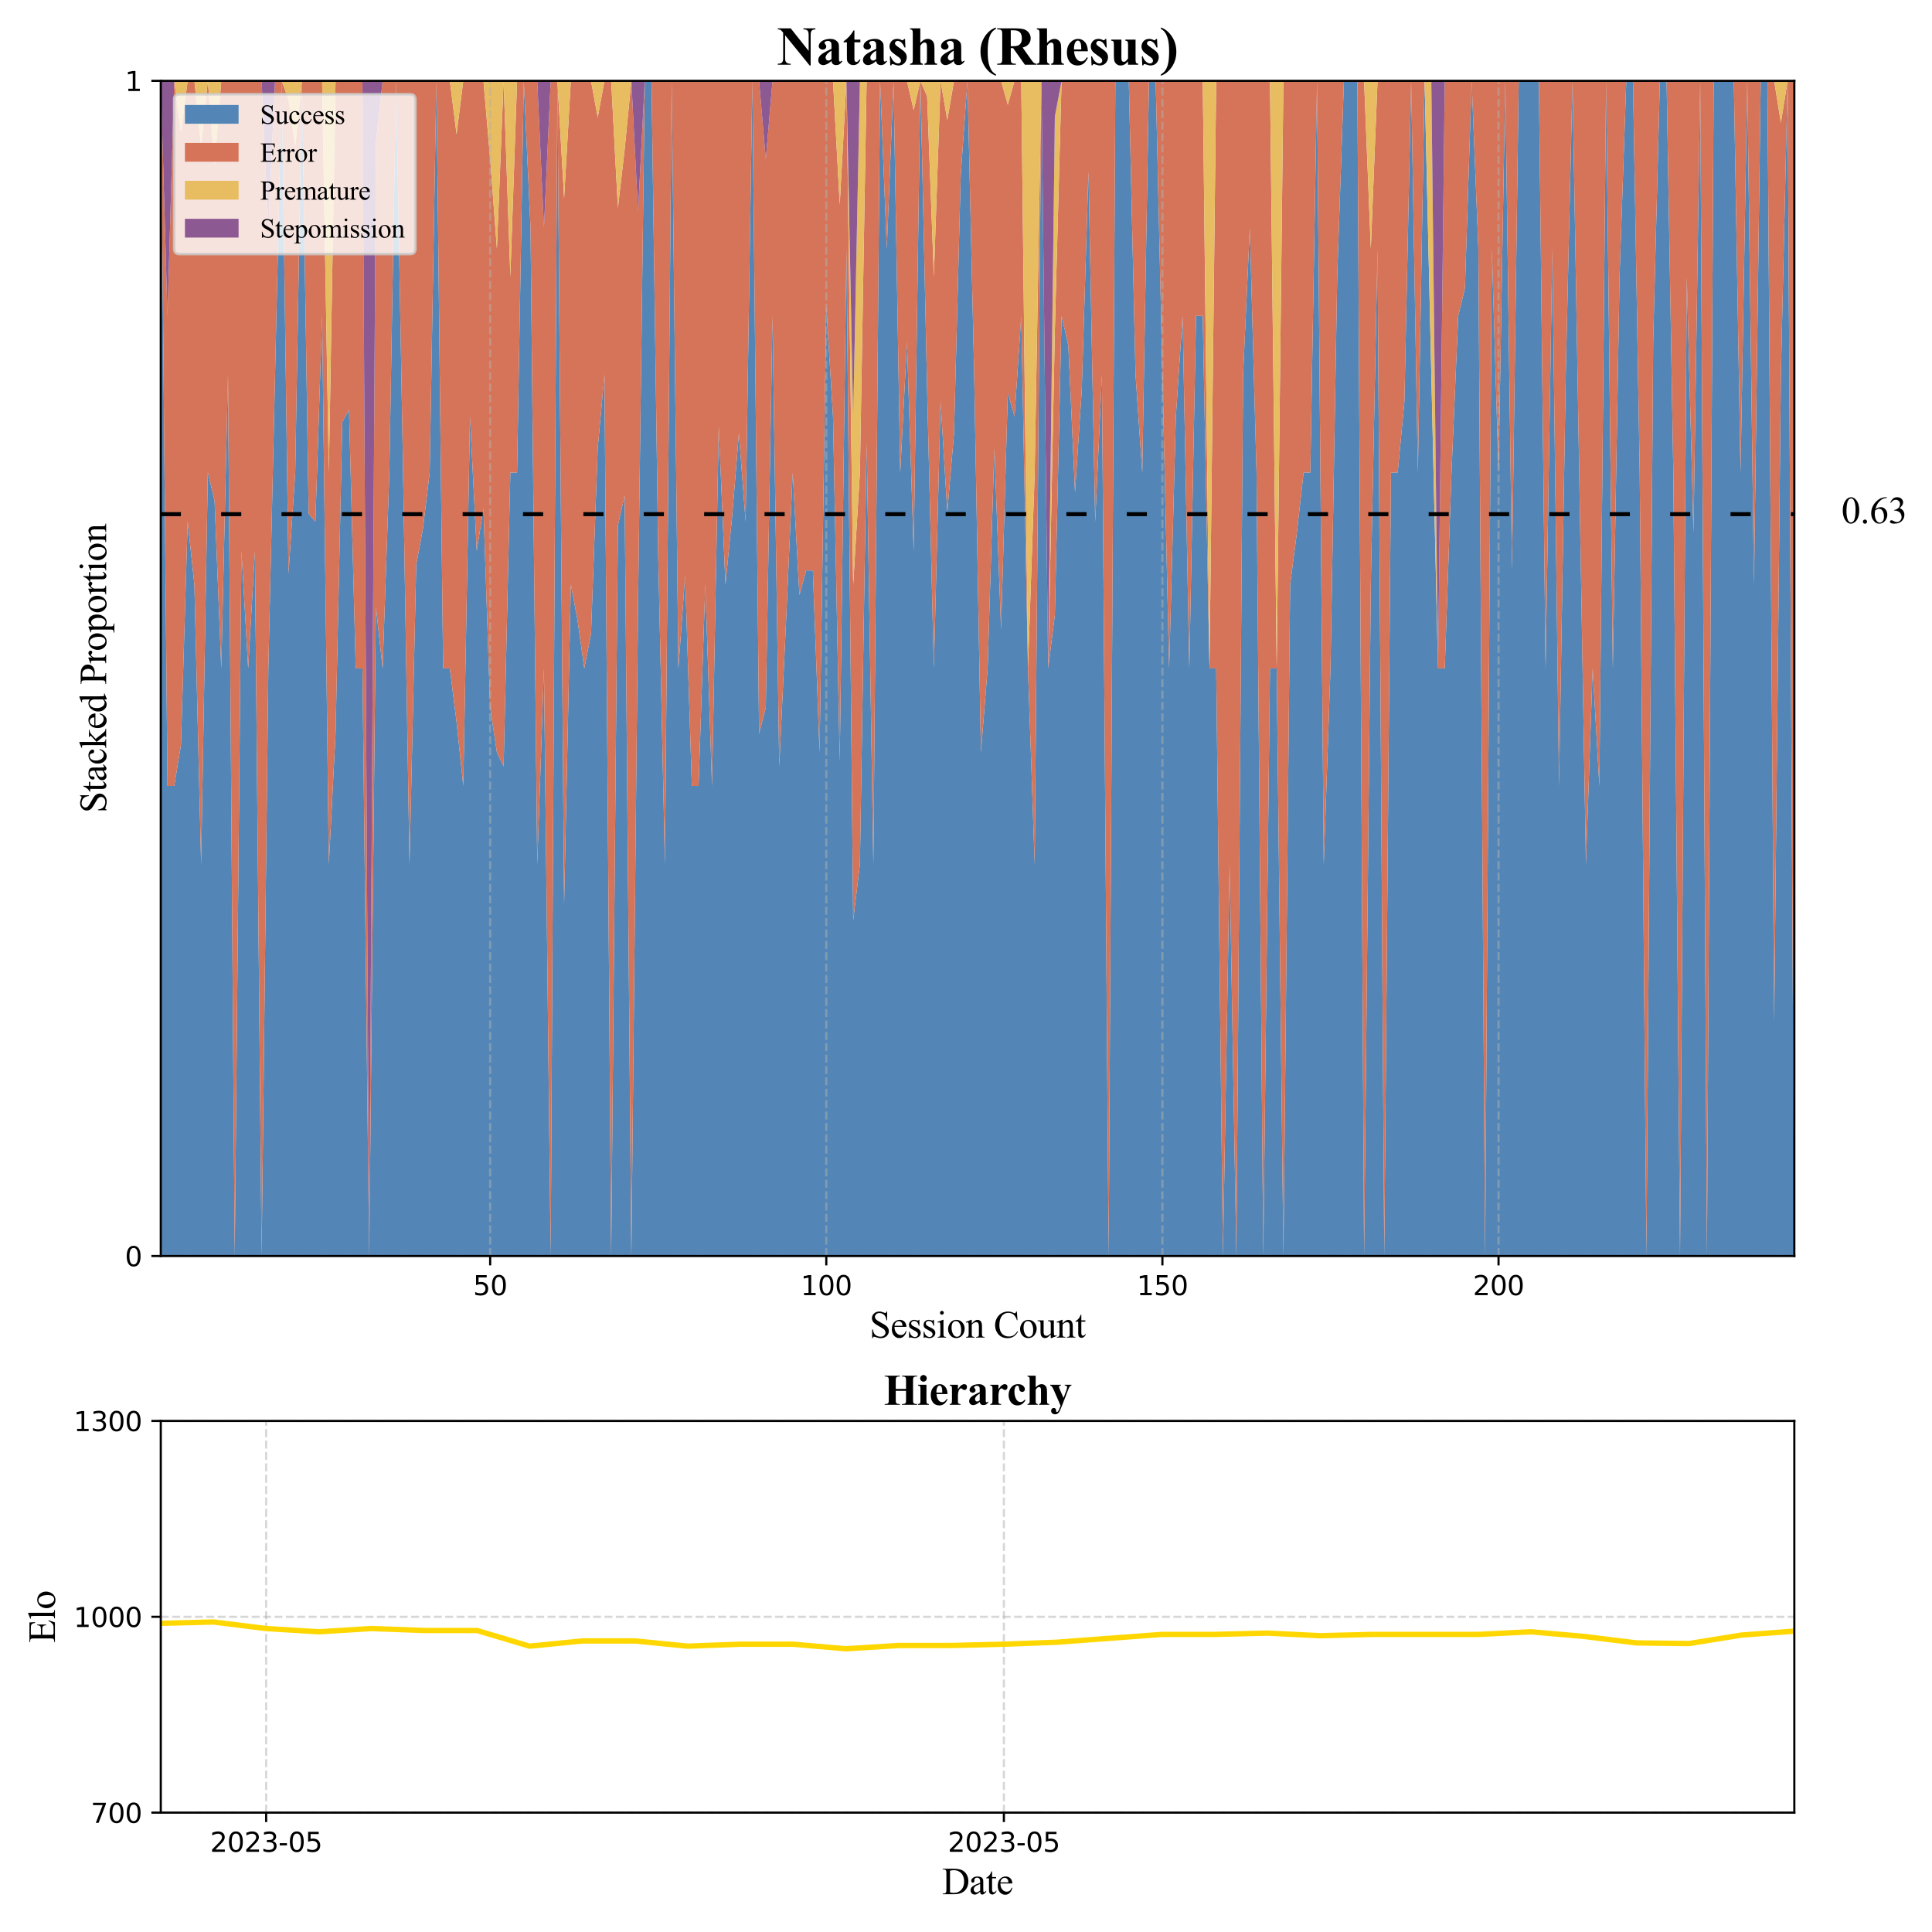 <?xml version="1.0" encoding="utf-8" standalone="no"?>
<!DOCTYPE svg PUBLIC "-//W3C//DTD SVG 1.1//EN"
  "http://www.w3.org/Graphics/SVG/1.1/DTD/svg11.dtd">
<svg xmlns:xlink="http://www.w3.org/1999/xlink" width="720pt" height="720pt" viewBox="0 0 720 720" xmlns="http://www.w3.org/2000/svg" version="1.1">
 <defs>
  <style type="text/css">*{stroke-linejoin: round; stroke-linecap: butt}</style>
 </defs>
 <g id="figure_1">
  <g id="patch_1">
   <path d="M 0 720 
L 720 720 
L 720 0 
L 0 0 
z
" style="fill: #ffffff"/>
  </g>
  <g id="axes_1">
   <g id="patch_2">
    <path d="M 59.915 468.075 
L 668.691 468.075 
L 668.691 30.12 
L 59.915 30.12 
z
" style="fill: #ffffff"/>
   </g>
   <g id="FillBetweenPolyCollection_1">
    <path d="M 59.915 30.12 
L 59.915 468.075 
L 62.42 468.075 
L 64.926 468.075 
L 67.431 468.075 
L 69.936 468.075 
L 72.441 468.075 
L 74.947 468.075 
L 77.452 468.075 
L 79.957 468.075 
L 82.462 468.075 
L 84.968 468.075 
L 87.473 468.075 
L 89.978 468.075 
L 92.483 468.075 
L 94.989 468.075 
L 97.494 468.075 
L 99.999 468.075 
L 102.504 468.075 
L 105.01 468.075 
L 107.515 468.075 
L 110.02 468.075 
L 112.525 468.075 
L 115.031 468.075 
L 117.536 468.075 
L 120.041 468.075 
L 122.546 468.075 
L 125.052 468.075 
L 127.557 468.075 
L 130.062 468.075 
L 132.567 468.075 
L 135.073 468.075 
L 137.578 468.075 
L 140.083 468.075 
L 142.588 468.075 
L 145.094 468.075 
L 147.599 468.075 
L 150.104 468.075 
L 152.609 468.075 
L 155.115 468.075 
L 157.62 468.075 
L 160.125 468.075 
L 162.63 468.075 
L 165.136 468.075 
L 167.641 468.075 
L 170.146 468.075 
L 172.651 468.075 
L 175.157 468.075 
L 177.662 468.075 
L 180.167 468.075 
L 182.672 468.075 
L 185.178 468.075 
L 187.683 468.075 
L 190.188 468.075 
L 192.693 468.075 
L 195.199 468.075 
L 197.704 468.075 
L 200.209 468.075 
L 202.714 468.075 
L 205.22 468.075 
L 207.725 468.075 
L 210.23 468.075 
L 212.735 468.075 
L 215.241 468.075 
L 217.746 468.075 
L 220.251 468.075 
L 222.756 468.075 
L 225.262 468.075 
L 227.767 468.075 
L 230.272 468.075 
L 232.777 468.075 
L 235.283 468.075 
L 237.788 468.075 
L 240.293 468.075 
L 242.798 468.075 
L 245.304 468.075 
L 247.809 468.075 
L 250.314 468.075 
L 252.819 468.075 
L 255.325 468.075 
L 257.83 468.075 
L 260.335 468.075 
L 262.84 468.075 
L 265.346 468.075 
L 267.851 468.075 
L 270.356 468.075 
L 272.861 468.075 
L 275.367 468.075 
L 277.872 468.075 
L 280.377 468.075 
L 282.882 468.075 
L 285.388 468.075 
L 287.893 468.075 
L 290.398 468.075 
L 292.903 468.075 
L 295.409 468.075 
L 297.914 468.075 
L 300.419 468.075 
L 302.924 468.075 
L 305.43 468.075 
L 307.935 468.075 
L 310.44 468.075 
L 312.945 468.075 
L 315.451 468.075 
L 317.956 468.075 
L 320.461 468.075 
L 322.966 468.075 
L 325.472 468.075 
L 327.977 468.075 
L 330.482 468.075 
L 332.987 468.075 
L 335.493 468.075 
L 337.998 468.075 
L 340.503 468.075 
L 343.008 468.075 
L 345.514 468.075 
L 348.019 468.075 
L 350.524 468.075 
L 353.029 468.075 
L 355.535 468.075 
L 358.04 468.075 
L 360.545 468.075 
L 363.05 468.075 
L 365.556 468.075 
L 368.061 468.075 
L 370.566 468.075 
L 373.071 468.075 
L 375.577 468.075 
L 378.082 468.075 
L 380.587 468.075 
L 383.092 468.075 
L 385.598 468.075 
L 388.103 468.075 
L 390.608 468.075 
L 393.113 468.075 
L 395.619 468.075 
L 398.124 468.075 
L 400.629 468.075 
L 403.134 468.075 
L 405.64 468.075 
L 408.145 468.075 
L 410.65 468.075 
L 413.155 468.075 
L 415.661 468.075 
L 418.166 468.075 
L 420.671 468.075 
L 423.176 468.075 
L 425.682 468.075 
L 428.187 468.075 
L 430.692 468.075 
L 433.197 468.075 
L 435.703 468.075 
L 438.208 468.075 
L 440.713 468.075 
L 443.218 468.075 
L 445.724 468.075 
L 448.229 468.075 
L 450.734 468.075 
L 453.239 468.075 
L 455.745 468.075 
L 458.25 468.075 
L 460.755 468.075 
L 463.26 468.075 
L 465.766 468.075 
L 468.271 468.075 
L 470.776 468.075 
L 473.281 468.075 
L 475.787 468.075 
L 478.292 468.075 
L 480.797 468.075 
L 483.302 468.075 
L 485.808 468.075 
L 488.313 468.075 
L 490.818 468.075 
L 493.323 468.075 
L 495.829 468.075 
L 498.334 468.075 
L 500.839 468.075 
L 503.344 468.075 
L 505.85 468.075 
L 508.355 468.075 
L 510.86 468.075 
L 513.365 468.075 
L 515.871 468.075 
L 518.376 468.075 
L 520.881 468.075 
L 523.386 468.075 
L 525.892 468.075 
L 528.397 468.075 
L 530.902 468.075 
L 533.407 468.075 
L 535.913 468.075 
L 538.418 468.075 
L 540.923 468.075 
L 543.428 468.075 
L 545.934 468.075 
L 548.439 468.075 
L 550.944 468.075 
L 553.449 468.075 
L 555.955 468.075 
L 558.46 468.075 
L 560.965 468.075 
L 563.47 468.075 
L 565.976 468.075 
L 568.481 468.075 
L 570.986 468.075 
L 573.491 468.075 
L 575.997 468.075 
L 578.502 468.075 
L 581.007 468.075 
L 583.512 468.075 
L 586.018 468.075 
L 588.523 468.075 
L 591.028 468.075 
L 593.533 468.075 
L 596.039 468.075 
L 598.544 468.075 
L 601.049 468.075 
L 603.554 468.075 
L 606.06 468.075 
L 608.565 468.075 
L 611.07 468.075 
L 613.575 468.075 
L 616.081 468.075 
L 618.586 468.075 
L 621.091 468.075 
L 623.596 468.075 
L 626.102 468.075 
L 628.607 468.075 
L 631.112 468.075 
L 633.617 468.075 
L 636.123 468.075 
L 638.628 468.075 
L 641.133 468.075 
L 643.638 468.075 
L 646.144 468.075 
L 648.649 468.075 
L 651.154 468.075 
L 653.659 468.075 
L 656.165 468.075 
L 658.67 468.075 
L 661.175 468.075 
L 663.68 468.075 
L 666.186 468.075 
L 668.691 468.075 
L 668.691 468.075 
L 668.691 468.075 
L 666.186 30.12 
L 663.68 139.609 
L 661.175 380.484 
L 658.67 30.12 
L 656.165 30.12 
L 653.659 217.815 
L 651.154 30.12 
L 648.649 176.105 
L 646.144 30.12 
L 643.638 30.12 
L 641.133 30.12 
L 638.628 30.12 
L 636.123 468.075 
L 633.617 30.12 
L 631.112 198.564 
L 628.607 103.112 
L 626.102 468.075 
L 623.596 176.105 
L 621.091 30.12 
L 618.586 30.12 
L 616.081 127.443 
L 613.575 468.075 
L 611.07 176.105 
L 608.565 30.12 
L 606.06 30.12 
L 603.554 103.112 
L 601.049 249.097 
L 598.544 30.12 
L 596.039 292.893 
L 593.533 249.097 
L 591.028 322.09 
L 588.523 176.105 
L 586.018 30.12 
L 583.512 139.609 
L 581.007 292.893 
L 578.502 92.685 
L 575.997 249.097 
L 573.491 30.12 
L 570.986 30.12 
L 568.481 30.12 
L 565.976 30.12 
L 563.47 212.601 
L 560.965 30.12 
L 558.46 176.105 
L 555.955 92.685 
L 553.449 468.075 
L 550.944 92.685 
L 548.439 30.12 
L 545.934 107.406 
L 543.428 117.711 
L 540.923 176.105 
L 538.418 249.097 
L 535.913 249.097 
L 533.407 139.609 
L 530.902 30.12 
L 528.397 176.105 
L 525.892 30.12 
L 523.386 149.562 
L 520.881 176.105 
L 518.376 176.105 
L 515.871 468.075 
L 513.365 92.685 
L 510.86 217.815 
L 508.355 468.075 
L 505.85 30.12 
L 503.344 30.12 
L 500.839 30.12 
L 498.334 103.112 
L 495.829 249.097 
L 493.323 322.09 
L 490.818 30.12 
L 488.313 176.105 
L 485.808 176.105 
L 483.302 198.564 
L 480.797 217.815 
L 478.292 468.075 
L 475.787 249.097 
L 473.281 249.097 
L 470.776 468.075 
L 468.271 176.105 
L 465.766 84.864 
L 463.26 139.609 
L 460.755 468.075 
L 458.25 322.09 
L 455.745 468.075 
L 453.239 249.097 
L 450.734 249.097 
L 448.229 117.711 
L 445.724 117.711 
L 443.218 249.097 
L 440.713 117.711 
L 438.208 155.25 
L 435.703 249.097 
L 433.197 139.609 
L 430.692 30.12 
L 428.187 30.12 
L 425.682 176.105 
L 423.176 139.609 
L 420.671 30.12 
L 418.166 30.12 
L 415.661 30.12 
L 413.155 468.075 
L 410.65 139.609 
L 408.145 194.353 
L 405.64 63.809 
L 403.134 145.371 
L 400.629 183.404 
L 398.124 128.66 
L 395.619 117.711 
L 393.113 229.19 
L 390.608 249.097 
L 388.103 30.12 
L 385.598 322.09 
L 383.092 249.097 
L 380.587 117.711 
L 378.082 155.25 
L 375.577 146.312 
L 373.071 234.499 
L 370.566 166.981 
L 368.061 249.097 
L 365.556 280.38 
L 363.05 139.609 
L 360.545 30.12 
L 358.04 65.156 
L 355.535 161.506 
L 353.029 190.703 
L 350.524 149.562 
L 348.019 249.097 
L 345.514 145.371 
L 343.008 30.12 
L 340.503 205.302 
L 337.998 127.443 
L 335.493 176.105 
L 332.987 30.12 
L 330.482 92.685 
L 327.977 30.12 
L 325.472 322.09 
L 322.966 164.875 
L 320.461 322.09 
L 317.956 342.945 
L 315.451 92.685 
L 312.945 283.673 
L 310.44 155.25 
L 307.935 114.342 
L 305.43 280.38 
L 302.924 212.601 
L 300.419 212.601 
L 297.914 221.725 
L 295.409 176.105 
L 292.903 232.253 
L 290.398 285.594 
L 287.893 117.711 
L 285.388 263.696 
L 282.882 273.428 
L 280.377 30.12 
L 277.872 194.353 
L 275.367 161.506 
L 272.861 192.326 
L 270.356 217.815 
L 267.851 158.93 
L 265.346 292.893 
L 262.84 217.815 
L 260.335 292.893 
L 257.83 292.893 
L 255.325 214.522 
L 252.819 249.097 
L 250.314 30.12 
L 247.809 322.09 
L 245.304 207.166 
L 242.798 30.12 
L 240.293 30.12 
L 237.788 224.767 
L 235.283 468.075 
L 232.777 184.692 
L 230.272 195.833 
L 227.767 468.075 
L 225.262 139.609 
L 222.756 166.981 
L 220.251 236.216 
L 217.746 249.097 
L 215.241 231.149 
L 212.735 217.815 
L 210.23 336.688 
L 207.725 30.12 
L 205.22 468.075 
L 202.714 249.097 
L 200.209 322.09 
L 197.704 84.864 
L 195.199 30.12 
L 192.693 176.105 
L 190.188 176.105 
L 187.683 285.594 
L 185.178 280.38 
L 182.672 263.696 
L 180.167 189.376 
L 177.662 205.302 
L 175.157 155.25 
L 172.651 292.893 
L 170.146 269.005 
L 167.641 249.097 
L 165.136 249.097 
L 162.63 30.12 
L 160.125 176.105 
L 157.62 196.96 
L 155.115 210.454 
L 152.609 322.09 
L 150.104 169.469 
L 147.599 30.12 
L 145.094 176.105 
L 142.588 249.097 
L 140.083 226.047 
L 137.578 468.075 
L 135.073 249.097 
L 132.567 249.097 
L 130.062 152.747 
L 127.557 157.268 
L 125.052 273.428 
L 122.546 322.09 
L 120.041 117.711 
L 117.536 194.353 
L 115.031 191.472 
L 112.525 30.12 
L 110.02 176.105 
L 107.515 213.779 
L 105.01 30.12 
L 102.504 139.609 
L 99.999 249.097 
L 97.494 468.075 
L 94.989 205.302 
L 92.483 249.097 
L 89.978 205.302 
L 87.473 468.075 
L 84.968 139.609 
L 82.462 249.097 
L 79.957 186.532 
L 77.452 176.105 
L 74.947 322.09 
L 72.441 217.815 
L 69.936 194.353 
L 67.431 277.66 
L 64.926 292.893 
L 62.42 292.893 
L 59.915 30.12 
z
" clip-path="url(#p200025b045)" style="fill: #5386b6"/>
   </g>
   <g id="FillBetweenPolyCollection_2">
    <path d="M 59.915 30.12 
L 59.915 30.12 
L 62.42 292.893 
L 64.926 292.893 
L 67.431 277.66 
L 69.936 194.353 
L 72.441 217.815 
L 74.947 322.09 
L 77.452 176.105 
L 79.957 186.532 
L 82.462 249.097 
L 84.968 139.609 
L 87.473 468.075 
L 89.978 205.302 
L 92.483 249.097 
L 94.989 205.302 
L 97.494 468.075 
L 99.999 249.097 
L 102.504 139.609 
L 105.01 30.12 
L 107.515 213.779 
L 110.02 176.105 
L 112.525 30.12 
L 115.031 191.472 
L 117.536 194.353 
L 120.041 117.711 
L 122.546 322.09 
L 125.052 273.428 
L 127.557 157.268 
L 130.062 152.747 
L 132.567 249.097 
L 135.073 249.097 
L 137.578 468.075 
L 140.083 226.047 
L 142.588 249.097 
L 145.094 176.105 
L 147.599 30.12 
L 150.104 169.469 
L 152.609 322.09 
L 155.115 210.454 
L 157.62 196.96 
L 160.125 176.105 
L 162.63 30.12 
L 165.136 249.097 
L 167.641 249.097 
L 170.146 269.005 
L 172.651 292.893 
L 175.157 155.25 
L 177.662 205.302 
L 180.167 189.376 
L 182.672 263.696 
L 185.178 280.38 
L 187.683 285.594 
L 190.188 176.105 
L 192.693 176.105 
L 195.199 30.12 
L 197.704 84.864 
L 200.209 322.09 
L 202.714 249.097 
L 205.22 468.075 
L 207.725 30.12 
L 210.23 336.688 
L 212.735 217.815 
L 215.241 231.149 
L 217.746 249.097 
L 220.251 236.216 
L 222.756 166.981 
L 225.262 139.609 
L 227.767 468.075 
L 230.272 195.833 
L 232.777 184.692 
L 235.283 468.075 
L 237.788 224.767 
L 240.293 30.12 
L 242.798 30.12 
L 245.304 207.166 
L 247.809 322.09 
L 250.314 30.12 
L 252.819 249.097 
L 255.325 214.522 
L 257.83 292.893 
L 260.335 292.893 
L 262.84 217.815 
L 265.346 292.893 
L 267.851 158.93 
L 270.356 217.815 
L 272.861 192.326 
L 275.367 161.506 
L 277.872 194.353 
L 280.377 30.12 
L 282.882 273.428 
L 285.388 263.696 
L 287.893 117.711 
L 290.398 285.594 
L 292.903 232.253 
L 295.409 176.105 
L 297.914 221.725 
L 300.419 212.601 
L 302.924 212.601 
L 305.43 280.38 
L 307.935 114.342 
L 310.44 155.25 
L 312.945 283.673 
L 315.451 92.685 
L 317.956 342.945 
L 320.461 322.09 
L 322.966 164.875 
L 325.472 322.09 
L 327.977 30.12 
L 330.482 92.685 
L 332.987 30.12 
L 335.493 176.105 
L 337.998 127.443 
L 340.503 205.302 
L 343.008 30.12 
L 345.514 145.371 
L 348.019 249.097 
L 350.524 149.562 
L 353.029 190.703 
L 355.535 161.506 
L 358.04 65.156 
L 360.545 30.12 
L 363.05 139.609 
L 365.556 280.38 
L 368.061 249.097 
L 370.566 166.981 
L 373.071 234.499 
L 375.577 146.312 
L 378.082 155.25 
L 380.587 117.711 
L 383.092 249.097 
L 385.598 322.09 
L 388.103 30.12 
L 390.608 249.097 
L 393.113 229.19 
L 395.619 117.711 
L 398.124 128.66 
L 400.629 183.404 
L 403.134 145.371 
L 405.64 63.809 
L 408.145 194.353 
L 410.65 139.609 
L 413.155 468.075 
L 415.661 30.12 
L 418.166 30.12 
L 420.671 30.12 
L 423.176 139.609 
L 425.682 176.105 
L 428.187 30.12 
L 430.692 30.12 
L 433.197 139.609 
L 435.703 249.097 
L 438.208 155.25 
L 440.713 117.711 
L 443.218 249.097 
L 445.724 117.711 
L 448.229 117.711 
L 450.734 249.097 
L 453.239 249.097 
L 455.745 468.075 
L 458.25 322.09 
L 460.755 468.075 
L 463.26 139.609 
L 465.766 84.864 
L 468.271 176.105 
L 470.776 468.075 
L 473.281 249.097 
L 475.787 249.097 
L 478.292 468.075 
L 480.797 217.815 
L 483.302 198.564 
L 485.808 176.105 
L 488.313 176.105 
L 490.818 30.12 
L 493.323 322.09 
L 495.829 249.097 
L 498.334 103.112 
L 500.839 30.12 
L 503.344 30.12 
L 505.85 30.12 
L 508.355 468.075 
L 510.86 217.815 
L 513.365 92.685 
L 515.871 468.075 
L 518.376 176.105 
L 520.881 176.105 
L 523.386 149.562 
L 525.892 30.12 
L 528.397 176.105 
L 530.902 30.12 
L 533.407 139.609 
L 535.913 249.097 
L 538.418 249.097 
L 540.923 176.105 
L 543.428 117.711 
L 545.934 107.406 
L 548.439 30.12 
L 550.944 92.685 
L 553.449 468.075 
L 555.955 92.685 
L 558.46 176.105 
L 560.965 30.12 
L 563.47 212.601 
L 565.976 30.12 
L 568.481 30.12 
L 570.986 30.12 
L 573.491 30.12 
L 575.997 249.097 
L 578.502 92.685 
L 581.007 292.893 
L 583.512 139.609 
L 586.018 30.12 
L 588.523 176.105 
L 591.028 322.09 
L 593.533 249.097 
L 596.039 292.893 
L 598.544 30.12 
L 601.049 249.097 
L 603.554 103.112 
L 606.06 30.12 
L 608.565 30.12 
L 611.07 176.105 
L 613.575 468.075 
L 616.081 127.443 
L 618.586 30.12 
L 621.091 30.12 
L 623.596 176.105 
L 626.102 468.075 
L 628.607 103.112 
L 631.112 198.564 
L 633.617 30.12 
L 636.123 468.075 
L 638.628 30.12 
L 641.133 30.12 
L 643.638 30.12 
L 646.144 30.12 
L 648.649 176.105 
L 651.154 30.12 
L 653.659 217.815 
L 656.165 30.12 
L 658.67 30.12 
L 661.175 380.484 
L 663.68 139.609 
L 666.186 30.12 
L 668.691 468.075 
L 668.691 30.12 
L 668.691 30.12 
L 666.186 30.12 
L 663.68 45.761 
L 661.175 30.12 
L 658.67 30.12 
L 656.165 30.12 
L 653.659 30.12 
L 651.154 30.12 
L 648.649 30.12 
L 646.144 30.12 
L 643.638 30.12 
L 641.133 30.12 
L 638.628 30.12 
L 636.123 30.12 
L 633.617 30.12 
L 631.112 30.12 
L 628.607 30.12 
L 626.102 30.12 
L 623.596 30.12 
L 621.091 30.12 
L 618.586 30.12 
L 616.081 30.12 
L 613.575 30.12 
L 611.07 30.12 
L 608.565 30.12 
L 606.06 30.12 
L 603.554 30.12 
L 601.049 30.12 
L 598.544 30.12 
L 596.039 30.12 
L 593.533 30.12 
L 591.028 30.12 
L 588.523 30.12 
L 586.018 30.12 
L 583.512 30.12 
L 581.007 30.12 
L 578.502 30.12 
L 575.997 30.12 
L 573.491 30.12 
L 570.986 30.12 
L 568.481 30.12 
L 565.976 30.12 
L 563.47 30.12 
L 560.965 30.12 
L 558.46 30.12 
L 555.955 30.12 
L 553.449 30.12 
L 550.944 30.12 
L 548.439 30.12 
L 545.934 30.12 
L 543.428 30.12 
L 540.923 30.12 
L 538.418 30.12 
L 535.913 249.097 
L 533.407 139.609 
L 530.902 30.12 
L 528.397 30.12 
L 525.892 30.12 
L 523.386 30.12 
L 520.881 30.12 
L 518.376 30.12 
L 515.871 30.12 
L 513.365 30.12 
L 510.86 92.685 
L 508.355 30.12 
L 505.85 30.12 
L 503.344 30.12 
L 500.839 30.12 
L 498.334 30.12 
L 495.829 30.12 
L 493.323 30.12 
L 490.818 30.12 
L 488.313 30.12 
L 485.808 30.12 
L 483.302 30.12 
L 480.797 30.12 
L 478.292 30.12 
L 475.787 249.097 
L 473.281 30.12 
L 470.776 30.12 
L 468.271 30.12 
L 465.766 30.12 
L 463.26 30.12 
L 460.755 30.12 
L 458.25 30.12 
L 455.745 30.12 
L 453.239 30.12 
L 450.734 249.097 
L 448.229 30.12 
L 445.724 30.12 
L 443.218 30.12 
L 440.713 30.12 
L 438.208 30.12 
L 435.703 30.12 
L 433.197 30.12 
L 430.692 30.12 
L 428.187 30.12 
L 425.682 30.12 
L 423.176 30.12 
L 420.671 30.12 
L 418.166 30.12 
L 415.661 30.12 
L 413.155 30.12 
L 410.65 30.12 
L 408.145 30.12 
L 405.64 30.12 
L 403.134 30.12 
L 400.629 30.12 
L 398.124 30.12 
L 395.619 30.12 
L 393.113 123.02 
L 390.608 249.097 
L 388.103 30.12 
L 385.598 176.105 
L 383.092 249.097 
L 380.587 30.12 
L 378.082 30.12 
L 375.577 39.058 
L 373.071 30.12 
L 370.566 30.12 
L 368.061 30.12 
L 365.556 30.12 
L 363.05 30.12 
L 360.545 30.12 
L 358.04 30.12 
L 355.535 30.12 
L 353.029 44.718 
L 350.524 30.12 
L 348.019 103.112 
L 345.514 35.883 
L 343.008 30.12 
L 340.503 41.069 
L 337.998 30.12 
L 335.493 30.12 
L 332.987 30.12 
L 330.482 30.12 
L 327.977 30.12 
L 325.472 30.12 
L 322.966 30.12 
L 320.461 176.105 
L 317.956 217.815 
L 315.451 30.12 
L 312.945 76.221 
L 310.44 30.12 
L 307.935 30.12 
L 305.43 30.12 
L 302.924 30.12 
L 300.419 30.12 
L 297.914 30.12 
L 295.409 30.12 
L 292.903 30.12 
L 290.398 30.12 
L 287.893 30.12 
L 285.388 59.317 
L 282.882 30.12 
L 280.377 30.12 
L 277.872 30.12 
L 275.367 30.12 
L 272.861 30.12 
L 270.356 30.12 
L 267.851 30.12 
L 265.346 30.12 
L 262.84 30.12 
L 260.335 30.12 
L 257.83 30.12 
L 255.325 30.12 
L 252.819 30.12 
L 250.314 30.12 
L 247.809 30.12 
L 245.304 30.12 
L 242.798 30.12 
L 240.293 30.12 
L 237.788 78.782 
L 235.283 30.12 
L 232.777 55.882 
L 230.272 77.466 
L 227.767 30.12 
L 225.262 30.12 
L 222.756 43.806 
L 220.251 30.12 
L 217.746 30.12 
L 215.241 30.12 
L 212.735 30.12 
L 210.23 73.915 
L 207.725 30.12 
L 205.22 30.12 
L 202.714 84.864 
L 200.209 30.12 
L 197.704 30.12 
L 195.199 30.12 
L 192.693 30.12 
L 190.188 103.112 
L 187.683 30.12 
L 185.178 92.685 
L 182.672 59.317 
L 180.167 30.12 
L 177.662 30.12 
L 175.157 30.12 
L 172.651 30.12 
L 170.146 50.027 
L 167.641 30.12 
L 165.136 30.12 
L 162.63 30.12 
L 160.125 30.12 
L 157.62 30.12 
L 155.115 30.12 
L 152.609 30.12 
L 150.104 30.12 
L 147.599 30.12 
L 145.094 30.12 
L 142.588 30.12 
L 140.083 53.17 
L 137.578 468.075 
L 135.073 30.12 
L 132.567 30.12 
L 130.062 30.12 
L 127.557 30.12 
L 125.052 30.12 
L 122.546 176.105 
L 120.041 30.12 
L 117.536 30.12 
L 115.031 30.12 
L 112.525 30.12 
L 110.02 54.451 
L 107.515 37.184 
L 105.01 30.12 
L 102.504 30.12 
L 99.999 84.864 
L 97.494 30.12 
L 94.989 30.12 
L 92.483 30.12 
L 89.978 30.12 
L 87.473 30.12 
L 84.968 30.12 
L 82.462 30.12 
L 79.957 61.403 
L 77.452 30.12 
L 74.947 54.451 
L 72.441 30.12 
L 69.936 30.12 
L 67.431 49.162 
L 64.926 30.12 
L 62.42 117.711 
L 59.915 30.12 
z
" clip-path="url(#p200025b045)" style="fill: #d57459"/>
   </g>
   <g id="FillBetweenPolyCollection_3">
    <path d="M 59.915 30.12 
L 59.915 30.12 
L 62.42 117.711 
L 64.926 30.12 
L 67.431 49.162 
L 69.936 30.12 
L 72.441 30.12 
L 74.947 54.451 
L 77.452 30.12 
L 79.957 61.403 
L 82.462 30.12 
L 84.968 30.12 
L 87.473 30.12 
L 89.978 30.12 
L 92.483 30.12 
L 94.989 30.12 
L 97.494 30.12 
L 99.999 84.864 
L 102.504 30.12 
L 105.01 30.12 
L 107.515 37.184 
L 110.02 54.451 
L 112.525 30.12 
L 115.031 30.12 
L 117.536 30.12 
L 120.041 30.12 
L 122.546 176.105 
L 125.052 30.12 
L 127.557 30.12 
L 130.062 30.12 
L 132.567 30.12 
L 135.073 30.12 
L 137.578 468.075 
L 140.083 53.17 
L 142.588 30.12 
L 145.094 30.12 
L 147.599 30.12 
L 150.104 30.12 
L 152.609 30.12 
L 155.115 30.12 
L 157.62 30.12 
L 160.125 30.12 
L 162.63 30.12 
L 165.136 30.12 
L 167.641 30.12 
L 170.146 50.027 
L 172.651 30.12 
L 175.157 30.12 
L 177.662 30.12 
L 180.167 30.12 
L 182.672 59.317 
L 185.178 92.685 
L 187.683 30.12 
L 190.188 103.112 
L 192.693 30.12 
L 195.199 30.12 
L 197.704 30.12 
L 200.209 30.12 
L 202.714 84.864 
L 205.22 30.12 
L 207.725 30.12 
L 210.23 73.915 
L 212.735 30.12 
L 215.241 30.12 
L 217.746 30.12 
L 220.251 30.12 
L 222.756 43.806 
L 225.262 30.12 
L 227.767 30.12 
L 230.272 77.466 
L 232.777 55.882 
L 235.283 30.12 
L 237.788 78.782 
L 240.293 30.12 
L 242.798 30.12 
L 245.304 30.12 
L 247.809 30.12 
L 250.314 30.12 
L 252.819 30.12 
L 255.325 30.12 
L 257.83 30.12 
L 260.335 30.12 
L 262.84 30.12 
L 265.346 30.12 
L 267.851 30.12 
L 270.356 30.12 
L 272.861 30.12 
L 275.367 30.12 
L 277.872 30.12 
L 280.377 30.12 
L 282.882 30.12 
L 285.388 59.317 
L 287.893 30.12 
L 290.398 30.12 
L 292.903 30.12 
L 295.409 30.12 
L 297.914 30.12 
L 300.419 30.12 
L 302.924 30.12 
L 305.43 30.12 
L 307.935 30.12 
L 310.44 30.12 
L 312.945 76.221 
L 315.451 30.12 
L 317.956 217.815 
L 320.461 176.105 
L 322.966 30.12 
L 325.472 30.12 
L 327.977 30.12 
L 330.482 30.12 
L 332.987 30.12 
L 335.493 30.12 
L 337.998 30.12 
L 340.503 41.069 
L 343.008 30.12 
L 345.514 35.883 
L 348.019 103.112 
L 350.524 30.12 
L 353.029 44.718 
L 355.535 30.12 
L 358.04 30.12 
L 360.545 30.12 
L 363.05 30.12 
L 365.556 30.12 
L 368.061 30.12 
L 370.566 30.12 
L 373.071 30.12 
L 375.577 39.058 
L 378.082 30.12 
L 380.587 30.12 
L 383.092 249.097 
L 385.598 176.105 
L 388.103 30.12 
L 390.608 249.097 
L 393.113 123.02 
L 395.619 30.12 
L 398.124 30.12 
L 400.629 30.12 
L 403.134 30.12 
L 405.64 30.12 
L 408.145 30.12 
L 410.65 30.12 
L 413.155 30.12 
L 415.661 30.12 
L 418.166 30.12 
L 420.671 30.12 
L 423.176 30.12 
L 425.682 30.12 
L 428.187 30.12 
L 430.692 30.12 
L 433.197 30.12 
L 435.703 30.12 
L 438.208 30.12 
L 440.713 30.12 
L 443.218 30.12 
L 445.724 30.12 
L 448.229 30.12 
L 450.734 249.097 
L 453.239 30.12 
L 455.745 30.12 
L 458.25 30.12 
L 460.755 30.12 
L 463.26 30.12 
L 465.766 30.12 
L 468.271 30.12 
L 470.776 30.12 
L 473.281 30.12 
L 475.787 249.097 
L 478.292 30.12 
L 480.797 30.12 
L 483.302 30.12 
L 485.808 30.12 
L 488.313 30.12 
L 490.818 30.12 
L 493.323 30.12 
L 495.829 30.12 
L 498.334 30.12 
L 500.839 30.12 
L 503.344 30.12 
L 505.85 30.12 
L 508.355 30.12 
L 510.86 92.685 
L 513.365 30.12 
L 515.871 30.12 
L 518.376 30.12 
L 520.881 30.12 
L 523.386 30.12 
L 525.892 30.12 
L 528.397 30.12 
L 530.902 30.12 
L 533.407 139.609 
L 535.913 249.097 
L 538.418 30.12 
L 540.923 30.12 
L 543.428 30.12 
L 545.934 30.12 
L 548.439 30.12 
L 550.944 30.12 
L 553.449 30.12 
L 555.955 30.12 
L 558.46 30.12 
L 560.965 30.12 
L 563.47 30.12 
L 565.976 30.12 
L 568.481 30.12 
L 570.986 30.12 
L 573.491 30.12 
L 575.997 30.12 
L 578.502 30.12 
L 581.007 30.12 
L 583.512 30.12 
L 586.018 30.12 
L 588.523 30.12 
L 591.028 30.12 
L 593.533 30.12 
L 596.039 30.12 
L 598.544 30.12 
L 601.049 30.12 
L 603.554 30.12 
L 606.06 30.12 
L 608.565 30.12 
L 611.07 30.12 
L 613.575 30.12 
L 616.081 30.12 
L 618.586 30.12 
L 621.091 30.12 
L 623.596 30.12 
L 626.102 30.12 
L 628.607 30.12 
L 631.112 30.12 
L 633.617 30.12 
L 636.123 30.12 
L 638.628 30.12 
L 641.133 30.12 
L 643.638 30.12 
L 646.144 30.12 
L 648.649 30.12 
L 651.154 30.12 
L 653.659 30.12 
L 656.165 30.12 
L 658.67 30.12 
L 661.175 30.12 
L 663.68 45.761 
L 666.186 30.12 
L 668.691 30.12 
L 668.691 30.12 
L 668.691 30.12 
L 666.186 30.12 
L 663.68 30.12 
L 661.175 30.12 
L 658.67 30.12 
L 656.165 30.12 
L 653.659 30.12 
L 651.154 30.12 
L 648.649 30.12 
L 646.144 30.12 
L 643.638 30.12 
L 641.133 30.12 
L 638.628 30.12 
L 636.123 30.12 
L 633.617 30.12 
L 631.112 30.12 
L 628.607 30.12 
L 626.102 30.12 
L 623.596 30.12 
L 621.091 30.12 
L 618.586 30.12 
L 616.081 30.12 
L 613.575 30.12 
L 611.07 30.12 
L 608.565 30.12 
L 606.06 30.12 
L 603.554 30.12 
L 601.049 30.12 
L 598.544 30.12 
L 596.039 30.12 
L 593.533 30.12 
L 591.028 30.12 
L 588.523 30.12 
L 586.018 30.12 
L 583.512 30.12 
L 581.007 30.12 
L 578.502 30.12 
L 575.997 30.12 
L 573.491 30.12 
L 570.986 30.12 
L 568.481 30.12 
L 565.976 30.12 
L 563.47 30.12 
L 560.965 30.12 
L 558.46 30.12 
L 555.955 30.12 
L 553.449 30.12 
L 550.944 30.12 
L 548.439 30.12 
L 545.934 30.12 
L 543.428 30.12 
L 540.923 30.12 
L 538.418 30.12 
L 535.913 249.097 
L 533.407 30.12 
L 530.902 30.12 
L 528.397 30.12 
L 525.892 30.12 
L 523.386 30.12 
L 520.881 30.12 
L 518.376 30.12 
L 515.871 30.12 
L 513.365 30.12 
L 510.86 30.12 
L 508.355 30.12 
L 505.85 30.12 
L 503.344 30.12 
L 500.839 30.12 
L 498.334 30.12 
L 495.829 30.12 
L 493.323 30.12 
L 490.818 30.12 
L 488.313 30.12 
L 485.808 30.12 
L 483.302 30.12 
L 480.797 30.12 
L 478.292 30.12 
L 475.787 30.12 
L 473.281 30.12 
L 470.776 30.12 
L 468.271 30.12 
L 465.766 30.12 
L 463.26 30.12 
L 460.755 30.12 
L 458.25 30.12 
L 455.745 30.12 
L 453.239 30.12 
L 450.734 30.12 
L 448.229 30.12 
L 445.724 30.12 
L 443.218 30.12 
L 440.713 30.12 
L 438.208 30.12 
L 435.703 30.12 
L 433.197 30.12 
L 430.692 30.12 
L 428.187 30.12 
L 425.682 30.12 
L 423.176 30.12 
L 420.671 30.12 
L 418.166 30.12 
L 415.661 30.12 
L 413.155 30.12 
L 410.65 30.12 
L 408.145 30.12 
L 405.64 30.12 
L 403.134 30.12 
L 400.629 30.12 
L 398.124 30.12 
L 395.619 30.12 
L 393.113 43.391 
L 390.608 249.097 
L 388.103 30.12 
L 385.598 30.12 
L 383.092 30.12 
L 380.587 30.12 
L 378.082 30.12 
L 375.577 30.12 
L 373.071 30.12 
L 370.566 30.12 
L 368.061 30.12 
L 365.556 30.12 
L 363.05 30.12 
L 360.545 30.12 
L 358.04 30.12 
L 355.535 30.12 
L 353.029 30.12 
L 350.524 30.12 
L 348.019 30.12 
L 345.514 30.12 
L 343.008 30.12 
L 340.503 30.12 
L 337.998 30.12 
L 335.493 30.12 
L 332.987 30.12 
L 330.482 30.12 
L 327.977 30.12 
L 325.472 30.12 
L 322.966 30.12 
L 320.461 30.12 
L 317.956 155.25 
L 315.451 30.12 
L 312.945 30.12 
L 310.44 30.12 
L 307.935 30.12 
L 305.43 30.12 
L 302.924 30.12 
L 300.419 30.12 
L 297.914 30.12 
L 295.409 30.12 
L 292.903 30.12 
L 290.398 30.12 
L 287.893 30.12 
L 285.388 59.317 
L 282.882 30.12 
L 280.377 30.12 
L 277.872 30.12 
L 275.367 30.12 
L 272.861 30.12 
L 270.356 30.12 
L 267.851 30.12 
L 265.346 30.12 
L 262.84 30.12 
L 260.335 30.12 
L 257.83 30.12 
L 255.325 30.12 
L 252.819 30.12 
L 250.314 30.12 
L 247.809 30.12 
L 245.304 30.12 
L 242.798 30.12 
L 240.293 30.12 
L 237.788 78.782 
L 235.283 30.12 
L 232.777 30.12 
L 230.272 30.12 
L 227.767 30.12 
L 225.262 30.12 
L 222.756 30.12 
L 220.251 30.12 
L 217.746 30.12 
L 215.241 30.12 
L 212.735 30.12 
L 210.23 30.12 
L 207.725 30.12 
L 205.22 30.12 
L 202.714 84.864 
L 200.209 30.12 
L 197.704 30.12 
L 195.199 30.12 
L 192.693 30.12 
L 190.188 30.12 
L 187.683 30.12 
L 185.178 30.12 
L 182.672 30.12 
L 180.167 30.12 
L 177.662 30.12 
L 175.157 30.12 
L 172.651 30.12 
L 170.146 30.12 
L 167.641 30.12 
L 165.136 30.12 
L 162.63 30.12 
L 160.125 30.12 
L 157.62 30.12 
L 155.115 30.12 
L 152.609 30.12 
L 150.104 30.12 
L 147.599 30.12 
L 145.094 30.12 
L 142.588 30.12 
L 140.083 53.17 
L 137.578 468.075 
L 135.073 30.12 
L 132.567 30.12 
L 130.062 30.12 
L 127.557 30.12 
L 125.052 30.12 
L 122.546 30.12 
L 120.041 30.12 
L 117.536 30.12 
L 115.031 30.12 
L 112.525 30.12 
L 110.02 30.12 
L 107.515 30.12 
L 105.01 30.12 
L 102.504 30.12 
L 99.999 84.864 
L 97.494 30.12 
L 94.989 30.12 
L 92.483 30.12 
L 89.978 30.12 
L 87.473 30.12 
L 84.968 30.12 
L 82.462 30.12 
L 79.957 30.12 
L 77.452 30.12 
L 74.947 30.12 
L 72.441 30.12 
L 69.936 30.12 
L 67.431 30.12 
L 64.926 30.12 
L 62.42 117.711 
L 59.915 30.12 
z
" clip-path="url(#p200025b045)" style="fill: #e8bc60"/>
   </g>
   <g id="FillBetweenPolyCollection_4">
    <path d="M 59.915 30.12 
L 59.915 30.12 
L 62.42 117.711 
L 64.926 30.12 
L 67.431 30.12 
L 69.936 30.12 
L 72.441 30.12 
L 74.947 30.12 
L 77.452 30.12 
L 79.957 30.12 
L 82.462 30.12 
L 84.968 30.12 
L 87.473 30.12 
L 89.978 30.12 
L 92.483 30.12 
L 94.989 30.12 
L 97.494 30.12 
L 99.999 84.864 
L 102.504 30.12 
L 105.01 30.12 
L 107.515 30.12 
L 110.02 30.12 
L 112.525 30.12 
L 115.031 30.12 
L 117.536 30.12 
L 120.041 30.12 
L 122.546 30.12 
L 125.052 30.12 
L 127.557 30.12 
L 130.062 30.12 
L 132.567 30.12 
L 135.073 30.12 
L 137.578 468.075 
L 140.083 53.17 
L 142.588 30.12 
L 145.094 30.12 
L 147.599 30.12 
L 150.104 30.12 
L 152.609 30.12 
L 155.115 30.12 
L 157.62 30.12 
L 160.125 30.12 
L 162.63 30.12 
L 165.136 30.12 
L 167.641 30.12 
L 170.146 30.12 
L 172.651 30.12 
L 175.157 30.12 
L 177.662 30.12 
L 180.167 30.12 
L 182.672 30.12 
L 185.178 30.12 
L 187.683 30.12 
L 190.188 30.12 
L 192.693 30.12 
L 195.199 30.12 
L 197.704 30.12 
L 200.209 30.12 
L 202.714 84.864 
L 205.22 30.12 
L 207.725 30.12 
L 210.23 30.12 
L 212.735 30.12 
L 215.241 30.12 
L 217.746 30.12 
L 220.251 30.12 
L 222.756 30.12 
L 225.262 30.12 
L 227.767 30.12 
L 230.272 30.12 
L 232.777 30.12 
L 235.283 30.12 
L 237.788 78.782 
L 240.293 30.12 
L 242.798 30.12 
L 245.304 30.12 
L 247.809 30.12 
L 250.314 30.12 
L 252.819 30.12 
L 255.325 30.12 
L 257.83 30.12 
L 260.335 30.12 
L 262.84 30.12 
L 265.346 30.12 
L 267.851 30.12 
L 270.356 30.12 
L 272.861 30.12 
L 275.367 30.12 
L 277.872 30.12 
L 280.377 30.12 
L 282.882 30.12 
L 285.388 59.317 
L 287.893 30.12 
L 290.398 30.12 
L 292.903 30.12 
L 295.409 30.12 
L 297.914 30.12 
L 300.419 30.12 
L 302.924 30.12 
L 305.43 30.12 
L 307.935 30.12 
L 310.44 30.12 
L 312.945 30.12 
L 315.451 30.12 
L 317.956 155.25 
L 320.461 30.12 
L 322.966 30.12 
L 325.472 30.12 
L 327.977 30.12 
L 330.482 30.12 
L 332.987 30.12 
L 335.493 30.12 
L 337.998 30.12 
L 340.503 30.12 
L 343.008 30.12 
L 345.514 30.12 
L 348.019 30.12 
L 350.524 30.12 
L 353.029 30.12 
L 355.535 30.12 
L 358.04 30.12 
L 360.545 30.12 
L 363.05 30.12 
L 365.556 30.12 
L 368.061 30.12 
L 370.566 30.12 
L 373.071 30.12 
L 375.577 30.12 
L 378.082 30.12 
L 380.587 30.12 
L 383.092 30.12 
L 385.598 30.12 
L 388.103 30.12 
L 390.608 249.097 
L 393.113 43.391 
L 395.619 30.12 
L 398.124 30.12 
L 400.629 30.12 
L 403.134 30.12 
L 405.64 30.12 
L 408.145 30.12 
L 410.65 30.12 
L 413.155 30.12 
L 415.661 30.12 
L 418.166 30.12 
L 420.671 30.12 
L 423.176 30.12 
L 425.682 30.12 
L 428.187 30.12 
L 430.692 30.12 
L 433.197 30.12 
L 435.703 30.12 
L 438.208 30.12 
L 440.713 30.12 
L 443.218 30.12 
L 445.724 30.12 
L 448.229 30.12 
L 450.734 30.12 
L 453.239 30.12 
L 455.745 30.12 
L 458.25 30.12 
L 460.755 30.12 
L 463.26 30.12 
L 465.766 30.12 
L 468.271 30.12 
L 470.776 30.12 
L 473.281 30.12 
L 475.787 30.12 
L 478.292 30.12 
L 480.797 30.12 
L 483.302 30.12 
L 485.808 30.12 
L 488.313 30.12 
L 490.818 30.12 
L 493.323 30.12 
L 495.829 30.12 
L 498.334 30.12 
L 500.839 30.12 
L 503.344 30.12 
L 505.85 30.12 
L 508.355 30.12 
L 510.86 30.12 
L 513.365 30.12 
L 515.871 30.12 
L 518.376 30.12 
L 520.881 30.12 
L 523.386 30.12 
L 525.892 30.12 
L 528.397 30.12 
L 530.902 30.12 
L 533.407 30.12 
L 535.913 249.097 
L 538.418 30.12 
L 540.923 30.12 
L 543.428 30.12 
L 545.934 30.12 
L 548.439 30.12 
L 550.944 30.12 
L 553.449 30.12 
L 555.955 30.12 
L 558.46 30.12 
L 560.965 30.12 
L 563.47 30.12 
L 565.976 30.12 
L 568.481 30.12 
L 570.986 30.12 
L 573.491 30.12 
L 575.997 30.12 
L 578.502 30.12 
L 581.007 30.12 
L 583.512 30.12 
L 586.018 30.12 
L 588.523 30.12 
L 591.028 30.12 
L 593.533 30.12 
L 596.039 30.12 
L 598.544 30.12 
L 601.049 30.12 
L 603.554 30.12 
L 606.06 30.12 
L 608.565 30.12 
L 611.07 30.12 
L 613.575 30.12 
L 616.081 30.12 
L 618.586 30.12 
L 621.091 30.12 
L 623.596 30.12 
L 626.102 30.12 
L 628.607 30.12 
L 631.112 30.12 
L 633.617 30.12 
L 636.123 30.12 
L 638.628 30.12 
L 641.133 30.12 
L 643.638 30.12 
L 646.144 30.12 
L 648.649 30.12 
L 651.154 30.12 
L 653.659 30.12 
L 656.165 30.12 
L 658.67 30.12 
L 661.175 30.12 
L 663.68 30.12 
L 666.186 30.12 
L 668.691 30.12 
L 668.691 30.12 
L 668.691 30.12 
L 666.186 30.12 
L 663.68 30.12 
L 661.175 30.12 
L 658.67 30.12 
L 656.165 30.12 
L 653.659 30.12 
L 651.154 30.12 
L 648.649 30.12 
L 646.144 30.12 
L 643.638 30.12 
L 641.133 30.12 
L 638.628 30.12 
L 636.123 30.12 
L 633.617 30.12 
L 631.112 30.12 
L 628.607 30.12 
L 626.102 30.12 
L 623.596 30.12 
L 621.091 30.12 
L 618.586 30.12 
L 616.081 30.12 
L 613.575 30.12 
L 611.07 30.12 
L 608.565 30.12 
L 606.06 30.12 
L 603.554 30.12 
L 601.049 30.12 
L 598.544 30.12 
L 596.039 30.12 
L 593.533 30.12 
L 591.028 30.12 
L 588.523 30.12 
L 586.018 30.12 
L 583.512 30.12 
L 581.007 30.12 
L 578.502 30.12 
L 575.997 30.12 
L 573.491 30.12 
L 570.986 30.12 
L 568.481 30.12 
L 565.976 30.12 
L 563.47 30.12 
L 560.965 30.12 
L 558.46 30.12 
L 555.955 30.12 
L 553.449 30.12 
L 550.944 30.12 
L 548.439 30.12 
L 545.934 30.12 
L 543.428 30.12 
L 540.923 30.12 
L 538.418 30.12 
L 535.913 30.12 
L 533.407 30.12 
L 530.902 30.12 
L 528.397 30.12 
L 525.892 30.12 
L 523.386 30.12 
L 520.881 30.12 
L 518.376 30.12 
L 515.871 30.12 
L 513.365 30.12 
L 510.86 30.12 
L 508.355 30.12 
L 505.85 30.12 
L 503.344 30.12 
L 500.839 30.12 
L 498.334 30.12 
L 495.829 30.12 
L 493.323 30.12 
L 490.818 30.12 
L 488.313 30.12 
L 485.808 30.12 
L 483.302 30.12 
L 480.797 30.12 
L 478.292 30.12 
L 475.787 30.12 
L 473.281 30.12 
L 470.776 30.12 
L 468.271 30.12 
L 465.766 30.12 
L 463.26 30.12 
L 460.755 30.12 
L 458.25 30.12 
L 455.745 30.12 
L 453.239 30.12 
L 450.734 30.12 
L 448.229 30.12 
L 445.724 30.12 
L 443.218 30.12 
L 440.713 30.12 
L 438.208 30.12 
L 435.703 30.12 
L 433.197 30.12 
L 430.692 30.12 
L 428.187 30.12 
L 425.682 30.12 
L 423.176 30.12 
L 420.671 30.12 
L 418.166 30.12 
L 415.661 30.12 
L 413.155 30.12 
L 410.65 30.12 
L 408.145 30.12 
L 405.64 30.12 
L 403.134 30.12 
L 400.629 30.12 
L 398.124 30.12 
L 395.619 30.12 
L 393.113 30.12 
L 390.608 30.12 
L 388.103 30.12 
L 385.598 30.12 
L 383.092 30.12 
L 380.587 30.12 
L 378.082 30.12 
L 375.577 30.12 
L 373.071 30.12 
L 370.566 30.12 
L 368.061 30.12 
L 365.556 30.12 
L 363.05 30.12 
L 360.545 30.12 
L 358.04 30.12 
L 355.535 30.12 
L 353.029 30.12 
L 350.524 30.12 
L 348.019 30.12 
L 345.514 30.12 
L 343.008 30.12 
L 340.503 30.12 
L 337.998 30.12 
L 335.493 30.12 
L 332.987 30.12 
L 330.482 30.12 
L 327.977 30.12 
L 325.472 30.12 
L 322.966 30.12 
L 320.461 30.12 
L 317.956 30.12 
L 315.451 30.12 
L 312.945 30.12 
L 310.44 30.12 
L 307.935 30.12 
L 305.43 30.12 
L 302.924 30.12 
L 300.419 30.12 
L 297.914 30.12 
L 295.409 30.12 
L 292.903 30.12 
L 290.398 30.12 
L 287.893 30.12 
L 285.388 30.12 
L 282.882 30.12 
L 280.377 30.12 
L 277.872 30.12 
L 275.367 30.12 
L 272.861 30.12 
L 270.356 30.12 
L 267.851 30.12 
L 265.346 30.12 
L 262.84 30.12 
L 260.335 30.12 
L 257.83 30.12 
L 255.325 30.12 
L 252.819 30.12 
L 250.314 30.12 
L 247.809 30.12 
L 245.304 30.12 
L 242.798 30.12 
L 240.293 30.12 
L 237.788 30.12 
L 235.283 30.12 
L 232.777 30.12 
L 230.272 30.12 
L 227.767 30.12 
L 225.262 30.12 
L 222.756 30.12 
L 220.251 30.12 
L 217.746 30.12 
L 215.241 30.12 
L 212.735 30.12 
L 210.23 30.12 
L 207.725 30.12 
L 205.22 30.12 
L 202.714 30.12 
L 200.209 30.12 
L 197.704 30.12 
L 195.199 30.12 
L 192.693 30.12 
L 190.188 30.12 
L 187.683 30.12 
L 185.178 30.12 
L 182.672 30.12 
L 180.167 30.12 
L 177.662 30.12 
L 175.157 30.12 
L 172.651 30.12 
L 170.146 30.12 
L 167.641 30.12 
L 165.136 30.12 
L 162.63 30.12 
L 160.125 30.12 
L 157.62 30.12 
L 155.115 30.12 
L 152.609 30.12 
L 150.104 30.12 
L 147.599 30.12 
L 145.094 30.12 
L 142.588 30.12 
L 140.083 30.12 
L 137.578 30.12 
L 135.073 30.12 
L 132.567 30.12 
L 130.062 30.12 
L 127.557 30.12 
L 125.052 30.12 
L 122.546 30.12 
L 120.041 30.12 
L 117.536 30.12 
L 115.031 30.12 
L 112.525 30.12 
L 110.02 30.12 
L 107.515 30.12 
L 105.01 30.12 
L 102.504 30.12 
L 99.999 30.12 
L 97.494 30.12 
L 94.989 30.12 
L 92.483 30.12 
L 89.978 30.12 
L 87.473 30.12 
L 84.968 30.12 
L 82.462 30.12 
L 79.957 30.12 
L 77.452 30.12 
L 74.947 30.12 
L 72.441 30.12 
L 69.936 30.12 
L 67.431 30.12 
L 64.926 30.12 
L 62.42 30.12 
L 59.915 30.12 
z
" clip-path="url(#p200025b045)" style="fill: #8d5993"/>
   </g>
   <g id="matplotlib.axis_1">
    <g id="xtick_1">
     <g id="line2d_1">
      <path d="M 182.672 468.075 
L 182.672 30.12 
" clip-path="url(#p200025b045)" style="fill: none; stroke-dasharray: 2.96,1.28; stroke-dashoffset: 0; stroke: #b0b0b0; stroke-opacity: 0.5; stroke-width: 0.8"/>
     </g>
     <g id="line2d_2">
      <defs>
       <path id="m24063beccd" d="M 0 0 
L 0 3.5 
" style="stroke: #000000; stroke-width: 0.8"/>
      </defs>
      <g>
       <use xlink:href="#m24063beccd" x="182.672" y="468.075" style="stroke: #000000; stroke-width: 0.8"/>
      </g>
     </g>
     <g id="text_1">
      <!-- 50 -->
      <g transform="translate(176.31 482.673) scale(0.1 -0.1)">
       <defs>
        <path id="DejaVuSans-35" d="M 691 4666 
L 3169 4666 
L 3169 4134 
L 1269 4134 
L 1269 2991 
Q 1406 3038 1543 3061 
Q 1681 3084 1819 3084 
Q 2600 3084 3056 2656 
Q 3513 2228 3513 1497 
Q 3513 744 3044 326 
Q 2575 -91 1722 -91 
Q 1428 -91 1123 -41 
Q 819 9 494 109 
L 494 744 
Q 775 591 1075 516 
Q 1375 441 1709 441 
Q 2250 441 2565 725 
Q 2881 1009 2881 1497 
Q 2881 1984 2565 2268 
Q 2250 2553 1709 2553 
Q 1456 2553 1204 2497 
Q 953 2441 691 2322 
L 691 4666 
z
" transform="scale(0.016)"/>
        <path id="DejaVuSans-30" d="M 2034 4250 
Q 1547 4250 1301 3770 
Q 1056 3291 1056 2328 
Q 1056 1369 1301 889 
Q 1547 409 2034 409 
Q 2525 409 2770 889 
Q 3016 1369 3016 2328 
Q 3016 3291 2770 3770 
Q 2525 4250 2034 4250 
z
M 2034 4750 
Q 2819 4750 3233 4129 
Q 3647 3509 3647 2328 
Q 3647 1150 3233 529 
Q 2819 -91 2034 -91 
Q 1250 -91 836 529 
Q 422 1150 422 2328 
Q 422 3509 836 4129 
Q 1250 4750 2034 4750 
z
" transform="scale(0.016)"/>
       </defs>
       <use xlink:href="#DejaVuSans-35"/>
       <use xlink:href="#DejaVuSans-30" transform="translate(63.623 0)"/>
      </g>
     </g>
    </g>
    <g id="xtick_2">
     <g id="line2d_3">
      <path d="M 307.935 468.075 
L 307.935 30.12 
" clip-path="url(#p200025b045)" style="fill: none; stroke-dasharray: 2.96,1.28; stroke-dashoffset: 0; stroke: #b0b0b0; stroke-opacity: 0.5; stroke-width: 0.8"/>
     </g>
     <g id="line2d_4">
      <g>
       <use xlink:href="#m24063beccd" x="307.935" y="468.075" style="stroke: #000000; stroke-width: 0.8"/>
      </g>
     </g>
     <g id="text_2">
      <!-- 100 -->
      <g transform="translate(298.391 482.673) scale(0.1 -0.1)">
       <defs>
        <path id="DejaVuSans-31" d="M 794 531 
L 1825 531 
L 1825 4091 
L 703 3866 
L 703 4441 
L 1819 4666 
L 2450 4666 
L 2450 531 
L 3481 531 
L 3481 0 
L 794 0 
L 794 531 
z
" transform="scale(0.016)"/>
       </defs>
       <use xlink:href="#DejaVuSans-31"/>
       <use xlink:href="#DejaVuSans-30" transform="translate(63.623 0)"/>
       <use xlink:href="#DejaVuSans-30" transform="translate(127.246 0)"/>
      </g>
     </g>
    </g>
    <g id="xtick_3">
     <g id="line2d_5">
      <path d="M 433.197 468.075 
L 433.197 30.12 
" clip-path="url(#p200025b045)" style="fill: none; stroke-dasharray: 2.96,1.28; stroke-dashoffset: 0; stroke: #b0b0b0; stroke-opacity: 0.5; stroke-width: 0.8"/>
     </g>
     <g id="line2d_6">
      <g>
       <use xlink:href="#m24063beccd" x="433.197" y="468.075" style="stroke: #000000; stroke-width: 0.8"/>
      </g>
     </g>
     <g id="text_3">
      <!-- 150 -->
      <g transform="translate(423.654 482.673) scale(0.1 -0.1)">
       <use xlink:href="#DejaVuSans-31"/>
       <use xlink:href="#DejaVuSans-35" transform="translate(63.623 0)"/>
       <use xlink:href="#DejaVuSans-30" transform="translate(127.246 0)"/>
      </g>
     </g>
    </g>
    <g id="xtick_4">
     <g id="line2d_7">
      <path d="M 558.46 468.075 
L 558.46 30.12 
" clip-path="url(#p200025b045)" style="fill: none; stroke-dasharray: 2.96,1.28; stroke-dashoffset: 0; stroke: #b0b0b0; stroke-opacity: 0.5; stroke-width: 0.8"/>
     </g>
     <g id="line2d_8">
      <g>
       <use xlink:href="#m24063beccd" x="558.46" y="468.075" style="stroke: #000000; stroke-width: 0.8"/>
      </g>
     </g>
     <g id="text_4">
      <!-- 200 -->
      <g transform="translate(548.916 482.673) scale(0.1 -0.1)">
       <defs>
        <path id="DejaVuSans-32" d="M 1228 531 
L 3431 531 
L 3431 0 
L 469 0 
L 469 531 
Q 828 903 1448 1529 
Q 2069 2156 2228 2338 
Q 2531 2678 2651 2914 
Q 2772 3150 2772 3378 
Q 2772 3750 2511 3984 
Q 2250 4219 1831 4219 
Q 1534 4219 1204 4116 
Q 875 4013 500 3803 
L 500 4441 
Q 881 4594 1212 4672 
Q 1544 4750 1819 4750 
Q 2544 4750 2975 4387 
Q 3406 4025 3406 3419 
Q 3406 3131 3298 2873 
Q 3191 2616 2906 2266 
Q 2828 2175 2409 1742 
Q 1991 1309 1228 531 
z
" transform="scale(0.016)"/>
       </defs>
       <use xlink:href="#DejaVuSans-32"/>
       <use xlink:href="#DejaVuSans-30" transform="translate(63.623 0)"/>
       <use xlink:href="#DejaVuSans-30" transform="translate(127.246 0)"/>
      </g>
     </g>
    </g>
    <g id="text_5">
     <!-- Session Count -->
     <g transform="translate(324.045 498.474) scale(0.14 -0.14)">
      <defs>
       <path id="TimesNewRomanPSMT-53" d="M 2934 4334 
L 2934 2869 
L 2819 2869 
Q 2763 3291 2617 3541 
Q 2472 3791 2203 3937 
Q 1934 4084 1647 4084 
Q 1322 4084 1109 3886 
Q 897 3688 897 3434 
Q 897 3241 1031 3081 
Q 1225 2847 1953 2456 
Q 2547 2138 2764 1967 
Q 2981 1797 3098 1565 
Q 3216 1334 3216 1081 
Q 3216 600 2842 251 
Q 2469 -97 1881 -97 
Q 1697 -97 1534 -69 
Q 1438 -53 1133 45 
Q 828 144 747 144 
Q 669 144 623 97 
Q 578 50 556 -97 
L 441 -97 
L 441 1356 
L 556 1356 
Q 638 900 775 673 
Q 913 447 1195 297 
Q 1478 147 1816 147 
Q 2206 147 2432 353 
Q 2659 559 2659 841 
Q 2659 997 2573 1156 
Q 2488 1316 2306 1453 
Q 2184 1547 1640 1851 
Q 1097 2156 867 2337 
Q 638 2519 519 2737 
Q 400 2956 400 3219 
Q 400 3675 750 4004 
Q 1100 4334 1641 4334 
Q 1978 4334 2356 4169 
Q 2531 4091 2603 4091 
Q 2684 4091 2736 4139 
Q 2788 4188 2819 4334 
L 2934 4334 
z
" transform="scale(0.016)"/>
       <path id="TimesNewRomanPSMT-65" d="M 681 1784 
Q 678 1147 991 784 
Q 1303 422 1725 422 
Q 2006 422 2214 576 
Q 2422 731 2563 1106 
L 2659 1044 
Q 2594 616 2278 264 
Q 1963 -88 1488 -88 
Q 972 -88 605 314 
Q 238 716 238 1394 
Q 238 2128 614 2539 
Q 991 2950 1559 2950 
Q 2041 2950 2350 2633 
Q 2659 2316 2659 1784 
L 681 1784 
z
M 681 1966 
L 2006 1966 
Q 1991 2241 1941 2353 
Q 1863 2528 1708 2628 
Q 1553 2728 1384 2728 
Q 1125 2728 920 2526 
Q 716 2325 681 1966 
z
" transform="scale(0.016)"/>
       <path id="TimesNewRomanPSMT-73" d="M 2050 2947 
L 2050 1972 
L 1947 1972 
Q 1828 2431 1642 2597 
Q 1456 2763 1169 2763 
Q 950 2763 815 2647 
Q 681 2531 681 2391 
Q 681 2216 781 2091 
Q 878 1963 1175 1819 
L 1631 1597 
Q 2266 1288 2266 781 
Q 2266 391 1970 151 
Q 1675 -88 1309 -88 
Q 1047 -88 709 6 
Q 606 38 541 38 
Q 469 38 428 -44 
L 325 -44 
L 325 978 
L 428 978 
Q 516 541 762 319 
Q 1009 97 1316 97 
Q 1531 97 1667 223 
Q 1803 350 1803 528 
Q 1803 744 1651 891 
Q 1500 1038 1047 1263 
Q 594 1488 453 1669 
Q 313 1847 313 2119 
Q 313 2472 555 2709 
Q 797 2947 1181 2947 
Q 1350 2947 1591 2875 
Q 1750 2828 1803 2828 
Q 1853 2828 1881 2850 
Q 1909 2872 1947 2947 
L 2050 2947 
z
" transform="scale(0.016)"/>
       <path id="TimesNewRomanPSMT-69" d="M 928 4444 
Q 1059 4444 1151 4351 
Q 1244 4259 1244 4128 
Q 1244 3997 1151 3903 
Q 1059 3809 928 3809 
Q 797 3809 703 3903 
Q 609 3997 609 4128 
Q 609 4259 701 4351 
Q 794 4444 928 4444 
z
M 1188 2947 
L 1188 647 
Q 1188 378 1227 289 
Q 1266 200 1342 156 
Q 1419 113 1622 113 
L 1622 0 
L 231 0 
L 231 113 
Q 441 113 512 153 
Q 584 194 626 287 
Q 669 381 669 647 
L 669 1750 
Q 669 2216 641 2353 
Q 619 2453 572 2492 
Q 525 2531 444 2531 
Q 356 2531 231 2484 
L 188 2597 
L 1050 2947 
L 1188 2947 
z
" transform="scale(0.016)"/>
       <path id="TimesNewRomanPSMT-6f" d="M 1600 2947 
Q 2250 2947 2644 2453 
Q 2978 2031 2978 1484 
Q 2978 1100 2793 706 
Q 2609 313 2286 112 
Q 1963 -88 1566 -88 
Q 919 -88 538 428 
Q 216 863 216 1403 
Q 216 1797 411 2186 
Q 606 2575 925 2761 
Q 1244 2947 1600 2947 
z
M 1503 2744 
Q 1338 2744 1170 2645 
Q 1003 2547 900 2300 
Q 797 2053 797 1666 
Q 797 1041 1045 587 
Q 1294 134 1700 134 
Q 2003 134 2200 384 
Q 2397 634 2397 1244 
Q 2397 2006 2069 2444 
Q 1847 2744 1503 2744 
z
" transform="scale(0.016)"/>
       <path id="TimesNewRomanPSMT-6e" d="M 1034 2341 
Q 1538 2947 1994 2947 
Q 2228 2947 2397 2830 
Q 2566 2713 2666 2444 
Q 2734 2256 2734 1869 
L 2734 647 
Q 2734 375 2778 278 
Q 2813 200 2889 156 
Q 2966 113 3172 113 
L 3172 0 
L 1756 0 
L 1756 113 
L 1816 113 
Q 2016 113 2095 173 
Q 2175 234 2206 353 
Q 2219 400 2219 647 
L 2219 1819 
Q 2219 2209 2117 2386 
Q 2016 2563 1775 2563 
Q 1403 2563 1034 2156 
L 1034 647 
Q 1034 356 1069 288 
Q 1113 197 1189 155 
Q 1266 113 1500 113 
L 1500 0 
L 84 0 
L 84 113 
L 147 113 
Q 366 113 442 223 
Q 519 334 519 647 
L 519 1709 
Q 519 2225 495 2337 
Q 472 2450 423 2490 
Q 375 2531 294 2531 
Q 206 2531 84 2484 
L 38 2597 
L 900 2947 
L 1034 2947 
L 1034 2341 
z
" transform="scale(0.016)"/>
       <path id="TimesNewRomanPSMT-20" transform="scale(0.016)"/>
       <path id="TimesNewRomanPSMT-43" d="M 3853 4334 
L 3950 2894 
L 3853 2894 
Q 3659 3541 3300 3825 
Q 2941 4109 2438 4109 
Q 2016 4109 1675 3895 
Q 1334 3681 1139 3212 
Q 944 2744 944 2047 
Q 944 1472 1128 1050 
Q 1313 628 1683 403 
Q 2053 178 2528 178 
Q 2941 178 3256 354 
Q 3572 531 3950 1056 
L 4047 994 
Q 3728 428 3303 165 
Q 2878 -97 2294 -97 
Q 1241 -97 663 684 
Q 231 1266 231 2053 
Q 231 2688 515 3219 
Q 800 3750 1298 4042 
Q 1797 4334 2388 4334 
Q 2847 4334 3294 4109 
Q 3425 4041 3481 4041 
Q 3566 4041 3628 4100 
Q 3709 4184 3744 4334 
L 3853 4334 
z
" transform="scale(0.016)"/>
       <path id="TimesNewRomanPSMT-75" d="M 2709 2863 
L 2709 1128 
Q 2709 631 2732 520 
Q 2756 409 2807 365 
Q 2859 322 2928 322 
Q 3025 322 3147 375 
L 3191 266 
L 2334 -88 
L 2194 -88 
L 2194 519 
Q 1825 119 1631 15 
Q 1438 -88 1222 -88 
Q 981 -88 804 51 
Q 628 191 559 409 
Q 491 628 491 1028 
L 491 2306 
Q 491 2509 447 2587 
Q 403 2666 317 2708 
Q 231 2750 6 2747 
L 6 2863 
L 1009 2863 
L 1009 947 
Q 1009 547 1148 422 
Q 1288 297 1484 297 
Q 1619 297 1789 381 
Q 1959 466 2194 703 
L 2194 2325 
Q 2194 2569 2105 2655 
Q 2016 2741 1734 2747 
L 1734 2863 
L 2709 2863 
z
" transform="scale(0.016)"/>
       <path id="TimesNewRomanPSMT-74" d="M 1031 3803 
L 1031 2863 
L 1700 2863 
L 1700 2644 
L 1031 2644 
L 1031 788 
Q 1031 509 1111 412 
Q 1191 316 1316 316 
Q 1419 316 1516 380 
Q 1613 444 1666 569 
L 1788 569 
Q 1678 263 1478 108 
Q 1278 -47 1066 -47 
Q 922 -47 784 33 
Q 647 113 581 261 
Q 516 409 516 719 
L 516 2644 
L 63 2644 
L 63 2747 
Q 234 2816 414 2980 
Q 594 3144 734 3369 
Q 806 3488 934 3803 
L 1031 3803 
z
" transform="scale(0.016)"/>
      </defs>
      <use xlink:href="#TimesNewRomanPSMT-53"/>
      <use xlink:href="#TimesNewRomanPSMT-65" transform="translate(55.615 0)"/>
      <use xlink:href="#TimesNewRomanPSMT-73" transform="translate(100 0)"/>
      <use xlink:href="#TimesNewRomanPSMT-73" transform="translate(138.916 0)"/>
      <use xlink:href="#TimesNewRomanPSMT-69" transform="translate(177.832 0)"/>
      <use xlink:href="#TimesNewRomanPSMT-6f" transform="translate(205.615 0)"/>
      <use xlink:href="#TimesNewRomanPSMT-6e" transform="translate(255.615 0)"/>
      <use xlink:href="#TimesNewRomanPSMT-20" transform="translate(305.615 0)"/>
      <use xlink:href="#TimesNewRomanPSMT-43" transform="translate(330.615 0)"/>
      <use xlink:href="#TimesNewRomanPSMT-6f" transform="translate(397.314 0)"/>
      <use xlink:href="#TimesNewRomanPSMT-75" transform="translate(447.314 0)"/>
      <use xlink:href="#TimesNewRomanPSMT-6e" transform="translate(497.314 0)"/>
      <use xlink:href="#TimesNewRomanPSMT-74" transform="translate(547.314 0)"/>
     </g>
    </g>
   </g>
   <g id="matplotlib.axis_2">
    <g id="ytick_1">
     <g id="line2d_9">
      <path d="M 59.915 468.075 
L 668.691 468.075 
" clip-path="url(#p200025b045)" style="fill: none; stroke-dasharray: 2.96,1.28; stroke-dashoffset: 0; stroke: #b0b0b0; stroke-opacity: 0.5; stroke-width: 0.8"/>
     </g>
     <g id="line2d_10">
      <defs>
       <path id="me2fd8b0d4a" d="M 0 0 
L -3.5 0 
" style="stroke: #000000; stroke-width: 0.8"/>
      </defs>
      <g>
       <use xlink:href="#me2fd8b0d4a" x="59.915" y="468.075" style="stroke: #000000; stroke-width: 0.8"/>
      </g>
     </g>
     <g id="text_6">
      <!-- 0 -->
      <g transform="translate(46.553 471.874) scale(0.1 -0.1)">
       <use xlink:href="#DejaVuSans-30"/>
      </g>
     </g>
    </g>
    <g id="ytick_2">
     <g id="line2d_11">
      <path d="M 59.915 30.12 
L 668.691 30.12 
" clip-path="url(#p200025b045)" style="fill: none; stroke-dasharray: 2.96,1.28; stroke-dashoffset: 0; stroke: #b0b0b0; stroke-opacity: 0.5; stroke-width: 0.8"/>
     </g>
     <g id="line2d_12">
      <g>
       <use xlink:href="#me2fd8b0d4a" x="59.915" y="30.12" style="stroke: #000000; stroke-width: 0.8"/>
      </g>
     </g>
     <g id="text_7">
      <!-- 1 -->
      <g transform="translate(46.553 33.919) scale(0.1 -0.1)">
       <use xlink:href="#DejaVuSans-31"/>
      </g>
     </g>
    </g>
    <g id="text_8">
     <!-- Stacked Proportion -->
     <g transform="translate(39.558 302.95) rotate(-90) scale(0.14 -0.14)">
      <defs>
       <path id="TimesNewRomanPSMT-61" d="M 1822 413 
Q 1381 72 1269 19 
Q 1100 -59 909 -59 
Q 613 -59 420 144 
Q 228 347 228 678 
Q 228 888 322 1041 
Q 450 1253 767 1440 
Q 1084 1628 1822 1897 
L 1822 2009 
Q 1822 2438 1686 2597 
Q 1550 2756 1291 2756 
Q 1094 2756 978 2650 
Q 859 2544 859 2406 
L 866 2225 
Q 866 2081 792 2003 
Q 719 1925 600 1925 
Q 484 1925 411 2006 
Q 338 2088 338 2228 
Q 338 2497 613 2722 
Q 888 2947 1384 2947 
Q 1766 2947 2009 2819 
Q 2194 2722 2281 2516 
Q 2338 2381 2338 1966 
L 2338 994 
Q 2338 584 2353 492 
Q 2369 400 2405 369 
Q 2441 338 2488 338 
Q 2538 338 2575 359 
Q 2641 400 2828 588 
L 2828 413 
Q 2478 -56 2159 -56 
Q 2006 -56 1915 50 
Q 1825 156 1822 413 
z
M 1822 616 
L 1822 1706 
Q 1350 1519 1213 1441 
Q 966 1303 859 1153 
Q 753 1003 753 825 
Q 753 600 887 451 
Q 1022 303 1197 303 
Q 1434 303 1822 616 
z
" transform="scale(0.016)"/>
       <path id="TimesNewRomanPSMT-63" d="M 2631 1088 
Q 2516 522 2178 217 
Q 1841 -88 1431 -88 
Q 944 -88 581 321 
Q 219 731 219 1428 
Q 219 2103 620 2525 
Q 1022 2947 1584 2947 
Q 2006 2947 2278 2723 
Q 2550 2500 2550 2259 
Q 2550 2141 2473 2067 
Q 2397 1994 2259 1994 
Q 2075 1994 1981 2113 
Q 1928 2178 1911 2362 
Q 1894 2547 1784 2644 
Q 1675 2738 1481 2738 
Q 1169 2738 978 2506 
Q 725 2200 725 1697 
Q 725 1184 976 792 
Q 1228 400 1656 400 
Q 1963 400 2206 609 
Q 2378 753 2541 1131 
L 2631 1088 
z
" transform="scale(0.016)"/>
       <path id="TimesNewRomanPSMT-6b" d="M 1047 4444 
L 1047 1594 
L 1775 2259 
Q 2006 2472 2044 2528 
Q 2069 2566 2069 2603 
Q 2069 2666 2017 2711 
Q 1966 2756 1847 2763 
L 1847 2863 
L 3091 2863 
L 3091 2763 
Q 2834 2756 2664 2684 
Q 2494 2613 2291 2428 
L 1556 1750 
L 2291 822 
Q 2597 438 2703 334 
Q 2853 188 2966 144 
Q 3044 113 3238 113 
L 3238 0 
L 1847 0 
L 1847 113 
Q 1966 116 2008 148 
Q 2050 181 2050 241 
Q 2050 313 1925 472 
L 1047 1594 
L 1047 644 
Q 1047 366 1086 278 
Q 1125 191 1197 153 
Q 1269 116 1509 113 
L 1509 0 
L 53 0 
L 53 113 
Q 272 113 381 166 
Q 447 200 481 272 
Q 528 375 528 628 
L 528 3234 
Q 528 3731 506 3842 
Q 484 3953 434 3995 
Q 384 4038 303 4038 
Q 238 4038 106 3984 
L 53 4094 
L 903 4444 
L 1047 4444 
z
" transform="scale(0.016)"/>
       <path id="TimesNewRomanPSMT-64" d="M 2222 322 
Q 2013 103 1813 7 
Q 1613 -88 1381 -88 
Q 913 -88 563 304 
Q 213 697 213 1313 
Q 213 1928 600 2439 
Q 988 2950 1597 2950 
Q 1975 2950 2222 2709 
L 2222 3238 
Q 2222 3728 2198 3840 
Q 2175 3953 2125 3993 
Q 2075 4034 2000 4034 
Q 1919 4034 1784 3984 
L 1744 4094 
L 2597 4444 
L 2738 4444 
L 2738 1134 
Q 2738 631 2761 520 
Q 2784 409 2836 365 
Q 2888 322 2956 322 
Q 3041 322 3181 375 
L 3216 266 
L 2366 -88 
L 2222 -88 
L 2222 322 
z
M 2222 541 
L 2222 2016 
Q 2203 2228 2109 2403 
Q 2016 2578 1861 2667 
Q 1706 2756 1559 2756 
Q 1284 2756 1069 2509 
Q 784 2184 784 1559 
Q 784 928 1059 592 
Q 1334 256 1672 256 
Q 1956 256 2222 541 
z
" transform="scale(0.016)"/>
       <path id="TimesNewRomanPSMT-50" d="M 1313 1984 
L 1313 750 
Q 1313 350 1400 253 
Q 1519 116 1759 116 
L 1922 116 
L 1922 0 
L 106 0 
L 106 116 
L 266 116 
Q 534 116 650 291 
Q 713 388 713 750 
L 713 3488 
Q 713 3888 628 3984 
Q 506 4122 266 4122 
L 106 4122 
L 106 4238 
L 1659 4238 
Q 2228 4238 2556 4120 
Q 2884 4003 3109 3725 
Q 3334 3447 3334 3066 
Q 3334 2547 2992 2222 
Q 2650 1897 2025 1897 
Q 1872 1897 1694 1919 
Q 1516 1941 1313 1984 
z
M 1313 2163 
Q 1478 2131 1606 2115 
Q 1734 2100 1825 2100 
Q 2150 2100 2386 2351 
Q 2622 2603 2622 3003 
Q 2622 3278 2509 3514 
Q 2397 3750 2190 3867 
Q 1984 3984 1722 3984 
Q 1563 3984 1313 3925 
L 1313 2163 
z
" transform="scale(0.016)"/>
       <path id="TimesNewRomanPSMT-72" d="M 1038 2947 
L 1038 2303 
Q 1397 2947 1775 2947 
Q 1947 2947 2059 2842 
Q 2172 2738 2172 2600 
Q 2172 2478 2090 2393 
Q 2009 2309 1897 2309 
Q 1788 2309 1652 2417 
Q 1516 2525 1450 2525 
Q 1394 2525 1328 2463 
Q 1188 2334 1038 2041 
L 1038 669 
Q 1038 431 1097 309 
Q 1138 225 1241 169 
Q 1344 113 1538 113 
L 1538 0 
L 72 0 
L 72 113 
Q 291 113 397 181 
Q 475 231 506 341 
Q 522 394 522 644 
L 522 1753 
Q 522 2253 501 2348 
Q 481 2444 426 2487 
Q 372 2531 291 2531 
Q 194 2531 72 2484 
L 41 2597 
L 906 2947 
L 1038 2947 
z
" transform="scale(0.016)"/>
       <path id="TimesNewRomanPSMT-70" d="M -6 2578 
L 875 2934 
L 994 2934 
L 994 2266 
Q 1216 2644 1439 2795 
Q 1663 2947 1909 2947 
Q 2341 2947 2628 2609 
Q 2981 2197 2981 1534 
Q 2981 794 2556 309 
Q 2206 -88 1675 -88 
Q 1444 -88 1275 -22 
Q 1150 25 994 166 
L 994 -706 
Q 994 -1000 1030 -1079 
Q 1066 -1159 1155 -1206 
Q 1244 -1253 1478 -1253 
L 1478 -1369 
L -22 -1369 
L -22 -1253 
L 56 -1253 
Q 228 -1256 350 -1188 
Q 409 -1153 442 -1076 
Q 475 -1000 475 -688 
L 475 2019 
Q 475 2297 450 2372 
Q 425 2447 370 2484 
Q 316 2522 222 2522 
Q 147 2522 31 2478 
L -6 2578 
z
M 994 2081 
L 994 1013 
Q 994 666 1022 556 
Q 1066 375 1236 237 
Q 1406 100 1666 100 
Q 1978 100 2172 344 
Q 2425 663 2425 1241 
Q 2425 1897 2138 2250 
Q 1938 2494 1663 2494 
Q 1513 2494 1366 2419 
Q 1253 2363 994 2081 
z
" transform="scale(0.016)"/>
      </defs>
      <use xlink:href="#TimesNewRomanPSMT-53"/>
      <use xlink:href="#TimesNewRomanPSMT-74" transform="translate(55.615 0)"/>
      <use xlink:href="#TimesNewRomanPSMT-61" transform="translate(83.398 0)"/>
      <use xlink:href="#TimesNewRomanPSMT-63" transform="translate(127.783 0)"/>
      <use xlink:href="#TimesNewRomanPSMT-6b" transform="translate(172.168 0)"/>
      <use xlink:href="#TimesNewRomanPSMT-65" transform="translate(222.168 0)"/>
      <use xlink:href="#TimesNewRomanPSMT-64" transform="translate(266.553 0)"/>
      <use xlink:href="#TimesNewRomanPSMT-20" transform="translate(316.553 0)"/>
      <use xlink:href="#TimesNewRomanPSMT-50" transform="translate(341.553 0)"/>
      <use xlink:href="#TimesNewRomanPSMT-72" transform="translate(397.168 0)"/>
      <use xlink:href="#TimesNewRomanPSMT-6f" transform="translate(430.469 0)"/>
      <use xlink:href="#TimesNewRomanPSMT-70" transform="translate(480.469 0)"/>
      <use xlink:href="#TimesNewRomanPSMT-6f" transform="translate(530.469 0)"/>
      <use xlink:href="#TimesNewRomanPSMT-72" transform="translate(580.469 0)"/>
      <use xlink:href="#TimesNewRomanPSMT-74" transform="translate(613.77 0)"/>
      <use xlink:href="#TimesNewRomanPSMT-69" transform="translate(641.553 0)"/>
      <use xlink:href="#TimesNewRomanPSMT-6f" transform="translate(669.336 0)"/>
      <use xlink:href="#TimesNewRomanPSMT-6e" transform="translate(719.336 0)"/>
     </g>
    </g>
   </g>
   <g id="line2d_13">
    <path d="M 59.915 191.623 
L 668.691 191.623 
" clip-path="url(#p200025b045)" style="fill: none; stroke-dasharray: 7.5,15; stroke-dashoffset: 0; stroke: #000000; stroke-width: 1.5"/>
   </g>
   <g id="patch_3">
    <path d="M 59.915 468.075 
L 59.915 30.12 
" style="fill: none; stroke: #000000; stroke-width: 0.8; stroke-linejoin: miter; stroke-linecap: square"/>
   </g>
   <g id="patch_4">
    <path d="M 668.691 468.075 
L 668.691 30.12 
" style="fill: none; stroke: #000000; stroke-width: 0.8; stroke-linejoin: miter; stroke-linecap: square"/>
   </g>
   <g id="patch_5">
    <path d="M 59.915 468.075 
L 668.691 468.075 
" style="fill: none; stroke: #000000; stroke-width: 0.8; stroke-linejoin: miter; stroke-linecap: square"/>
   </g>
   <g id="patch_6">
    <path d="M 59.915 30.12 
L 668.691 30.12 
" style="fill: none; stroke: #000000; stroke-width: 0.8; stroke-linejoin: miter; stroke-linecap: square"/>
   </g>
   <g id="text_9">
    <!-- 0.63 -->
    <g transform="translate(686.228 194.986) scale(0.14 -0.14)">
     <defs>
      <path id="TimesNewRomanPSMT-30" d="M 231 2094 
Q 231 2819 450 3342 
Q 669 3866 1031 4122 
Q 1313 4325 1613 4325 
Q 2100 4325 2488 3828 
Q 2972 3213 2972 2159 
Q 2972 1422 2759 906 
Q 2547 391 2217 158 
Q 1888 -75 1581 -75 
Q 975 -75 572 641 
Q 231 1244 231 2094 
z
M 844 2016 
Q 844 1141 1059 588 
Q 1238 122 1591 122 
Q 1759 122 1940 273 
Q 2122 425 2216 781 
Q 2359 1319 2359 2297 
Q 2359 3022 2209 3506 
Q 2097 3866 1919 4016 
Q 1791 4119 1609 4119 
Q 1397 4119 1231 3928 
Q 1006 3669 925 3112 
Q 844 2556 844 2016 
z
" transform="scale(0.016)"/>
      <path id="TimesNewRomanPSMT-2e" d="M 800 606 
Q 947 606 1047 504 
Q 1147 403 1147 259 
Q 1147 116 1045 14 
Q 944 -88 800 -88 
Q 656 -88 554 14 
Q 453 116 453 259 
Q 453 406 554 506 
Q 656 606 800 606 
z
" transform="scale(0.016)"/>
      <path id="TimesNewRomanPSMT-36" d="M 2869 4325 
L 2869 4209 
Q 2456 4169 2195 4045 
Q 1934 3922 1679 3669 
Q 1425 3416 1258 3105 
Q 1091 2794 978 2366 
Q 1428 2675 1881 2675 
Q 2316 2675 2634 2325 
Q 2953 1975 2953 1425 
Q 2953 894 2631 456 
Q 2244 -75 1606 -75 
Q 1172 -75 869 213 
Q 275 772 275 1663 
Q 275 2231 503 2743 
Q 731 3256 1154 3653 
Q 1578 4050 1965 4187 
Q 2353 4325 2688 4325 
L 2869 4325 
z
M 925 2138 
Q 869 1716 869 1456 
Q 869 1156 980 804 
Q 1091 453 1309 247 
Q 1469 100 1697 100 
Q 1969 100 2183 356 
Q 2397 613 2397 1088 
Q 2397 1622 2184 2012 
Q 1972 2403 1581 2403 
Q 1463 2403 1327 2353 
Q 1191 2303 925 2138 
z
" transform="scale(0.016)"/>
      <path id="TimesNewRomanPSMT-33" d="M 325 3431 
Q 506 3859 782 4092 
Q 1059 4325 1472 4325 
Q 1981 4325 2253 3994 
Q 2459 3747 2459 3466 
Q 2459 3003 1878 2509 
Q 2269 2356 2469 2072 
Q 2669 1788 2669 1403 
Q 2669 853 2319 450 
Q 1863 -75 997 -75 
Q 569 -75 414 31 
Q 259 138 259 259 
Q 259 350 332 419 
Q 406 488 509 488 
Q 588 488 669 463 
Q 722 447 909 348 
Q 1097 250 1169 231 
Q 1284 197 1416 197 
Q 1734 197 1970 444 
Q 2206 691 2206 1028 
Q 2206 1275 2097 1509 
Q 2016 1684 1919 1775 
Q 1784 1900 1550 2001 
Q 1316 2103 1072 2103 
L 972 2103 
L 972 2197 
Q 1219 2228 1467 2375 
Q 1716 2522 1828 2728 
Q 1941 2934 1941 3181 
Q 1941 3503 1739 3701 
Q 1538 3900 1238 3900 
Q 753 3900 428 3381 
L 325 3431 
z
" transform="scale(0.016)"/>
     </defs>
     <use xlink:href="#TimesNewRomanPSMT-30"/>
     <use xlink:href="#TimesNewRomanPSMT-2e" transform="translate(50 0)"/>
     <use xlink:href="#TimesNewRomanPSMT-36" transform="translate(75 0)"/>
     <use xlink:href="#TimesNewRomanPSMT-33" transform="translate(125 0)"/>
    </g>
   </g>
   <g id="text_10">
    <!-- Natasha (Rhesus) -->
    <g transform="translate(289.572 24.12) scale(0.2 -0.2)">
     <defs>
      <path id="TimesNewRomanPS-BoldMT-4e" d="M 1594 4238 
L 3684 1609 
L 3684 3431 
Q 3684 3813 3575 3947 
Q 3425 4128 3072 4122 
L 3072 4238 
L 4472 4238 
L 4472 4122 
Q 4203 4088 4111 4033 
Q 4019 3978 3967 3854 
Q 3916 3731 3916 3431 
L 3916 -97 
L 3809 -97 
L 944 3431 
L 944 738 
Q 944 372 1111 244 
Q 1278 116 1494 116 
L 1594 116 
L 1594 0 
L 91 0 
L 91 116 
Q 441 119 578 259 
Q 716 400 716 738 
L 716 3728 
L 625 3841 
Q 491 4009 387 4062 
Q 284 4116 91 4122 
L 91 4238 
L 1594 4238 
z
" transform="scale(0.016)"/>
      <path id="TimesNewRomanPS-BoldMT-61" d="M 1828 431 
Q 1294 -41 869 -41 
Q 619 -41 453 123 
Q 288 288 288 534 
Q 288 869 575 1136 
Q 863 1403 1828 1847 
L 1828 2141 
Q 1828 2472 1792 2558 
Q 1756 2644 1656 2708 
Q 1556 2772 1431 2772 
Q 1228 2772 1097 2681 
Q 1016 2625 1016 2550 
Q 1016 2484 1103 2388 
Q 1222 2253 1222 2128 
Q 1222 1975 1108 1867 
Q 994 1759 809 1759 
Q 613 1759 480 1878 
Q 347 1997 347 2156 
Q 347 2381 525 2586 
Q 703 2791 1022 2900 
Q 1341 3009 1684 3009 
Q 2100 3009 2342 2832 
Q 2584 2656 2656 2450 
Q 2700 2319 2700 1847 
L 2700 713 
Q 2700 513 2715 461 
Q 2731 409 2762 384 
Q 2794 359 2834 359 
Q 2916 359 3000 475 
L 3094 400 
Q 2938 169 2770 64 
Q 2603 -41 2391 -41 
Q 2141 -41 2000 76 
Q 1859 194 1828 431 
z
M 1828 659 
L 1828 1638 
Q 1450 1416 1266 1163 
Q 1144 994 1144 822 
Q 1144 678 1247 569 
Q 1325 484 1466 484 
Q 1622 484 1828 659 
z
" transform="scale(0.016)"/>
      <path id="TimesNewRomanPS-BoldMT-74" d="M 1375 3991 
L 1375 2922 
L 2069 2922 
L 2069 2613 
L 1375 2613 
L 1375 809 
Q 1375 556 1398 482 
Q 1422 409 1481 364 
Q 1541 319 1591 319 
Q 1794 319 1975 628 
L 2069 559 
Q 1816 -41 1247 -41 
Q 969 -41 776 114 
Q 584 269 531 459 
Q 500 566 500 1034 
L 500 2613 
L 119 2613 
L 119 2722 
Q 513 3000 789 3306 
Q 1066 3613 1272 3991 
L 1375 3991 
z
" transform="scale(0.016)"/>
      <path id="TimesNewRomanPS-BoldMT-73" d="M 2063 3003 
L 2109 2006 
L 2003 2006 
Q 1813 2450 1608 2612 
Q 1403 2775 1200 2775 
Q 1072 2775 981 2689 
Q 891 2603 891 2491 
Q 891 2406 953 2328 
Q 1053 2200 1512 1889 
Q 1972 1578 2117 1361 
Q 2263 1144 2263 875 
Q 2263 631 2141 397 
Q 2019 163 1797 37 
Q 1575 -88 1306 -88 
Q 1097 -88 747 44 
Q 653 78 619 78 
Q 516 78 447 -78 
L 344 -78 
L 294 972 
L 400 972 
Q 541 559 786 353 
Q 1031 147 1250 147 
Q 1400 147 1495 239 
Q 1591 331 1591 463 
Q 1591 613 1497 722 
Q 1403 831 1078 1053 
Q 600 1384 459 1559 
Q 253 1816 253 2125 
Q 253 2463 486 2736 
Q 719 3009 1159 3009 
Q 1397 3009 1619 2894 
Q 1703 2847 1756 2847 
Q 1813 2847 1847 2870 
Q 1881 2894 1956 3003 
L 2063 3003 
z
" transform="scale(0.016)"/>
      <path id="TimesNewRomanPS-BoldMT-68" d="M 1409 4238 
L 1409 2547 
Q 1650 2800 1850 2904 
Q 2050 3009 2266 3009 
Q 2541 3009 2736 2853 
Q 2931 2697 2995 2486 
Q 3059 2275 3059 1775 
L 3059 634 
Q 3059 300 3121 217 
Q 3184 134 3375 113 
L 3375 0 
L 1894 0 
L 1894 113 
Q 2050 134 2128 238 
Q 2184 319 2184 634 
L 2184 1938 
Q 2184 2300 2156 2392 
Q 2128 2484 2061 2536 
Q 1994 2588 1909 2588 
Q 1784 2588 1665 2502 
Q 1547 2416 1409 2200 
L 1409 634 
Q 1409 322 1456 244 
Q 1516 138 1700 113 
L 1700 0 
L 219 0 
L 219 113 
Q 403 131 481 231 
Q 534 300 534 634 
L 534 3603 
Q 534 3934 473 4015 
Q 413 4097 219 4122 
L 219 4238 
L 1409 4238 
z
" transform="scale(0.016)"/>
      <path id="TimesNewRomanPS-BoldMT-20" transform="scale(0.016)"/>
      <path id="TimesNewRomanPS-BoldMT-28" d="M 2056 4334 
L 2056 4191 
Q 1731 3978 1578 3775 
Q 1366 3494 1247 3053 
Q 1097 2506 1097 1525 
Q 1097 600 1233 87 
Q 1369 -425 1603 -741 
Q 1766 -959 2056 -1125 
L 2056 -1281 
Q 1303 -1028 779 -248 
Q 256 531 256 1544 
Q 256 2544 778 3314 
Q 1300 4084 2056 4334 
z
" transform="scale(0.016)"/>
      <path id="TimesNewRomanPS-BoldMT-52" d="M 1700 1931 
L 1700 744 
Q 1700 400 1742 311 
Q 1784 222 1890 169 
Q 1997 116 2288 116 
L 2288 0 
L 119 0 
L 119 116 
Q 413 116 517 170 
Q 622 225 664 312 
Q 706 400 706 744 
L 706 3494 
Q 706 3838 664 3927 
Q 622 4016 515 4069 
Q 409 4122 119 4122 
L 119 4238 
L 2088 4238 
Q 2856 4238 3212 4131 
Q 3569 4025 3794 3739 
Q 4019 3453 4019 3069 
Q 4019 2600 3681 2294 
Q 3466 2100 3078 2003 
L 4097 569 
Q 4297 291 4381 222 
Q 4509 125 4678 116 
L 4678 0 
L 3344 0 
L 1978 1931 
L 1700 1931 
z
M 1700 4009 
L 1700 2153 
L 1878 2153 
Q 2313 2153 2528 2233 
Q 2744 2313 2867 2520 
Q 2991 2728 2991 3063 
Q 2991 3547 2764 3778 
Q 2538 4009 2034 4009 
L 1700 4009 
z
" transform="scale(0.016)"/>
      <path id="TimesNewRomanPS-BoldMT-65" d="M 2691 1566 
L 1088 1566 
Q 1116 984 1397 647 
Q 1613 388 1916 388 
Q 2103 388 2256 492 
Q 2409 597 2584 869 
L 2691 800 
Q 2453 316 2165 114 
Q 1878 -88 1500 -88 
Q 850 -88 516 413 
Q 247 816 247 1413 
Q 247 2144 642 2576 
Q 1038 3009 1569 3009 
Q 2013 3009 2339 2645 
Q 2666 2281 2691 1566 
z
M 1922 1775 
Q 1922 2278 1867 2465 
Q 1813 2653 1697 2750 
Q 1631 2806 1522 2806 
Q 1359 2806 1256 2647 
Q 1072 2369 1072 1884 
L 1072 1775 
L 1922 1775 
z
" transform="scale(0.016)"/>
      <path id="TimesNewRomanPS-BoldMT-75" d="M 3038 2922 
L 3038 634 
Q 3038 300 3100 217 
Q 3163 134 3353 113 
L 3353 0 
L 2163 0 
L 2163 391 
Q 1953 141 1743 26 
Q 1534 -88 1275 -88 
Q 1028 -88 836 64 
Q 644 216 578 419 
Q 513 622 513 1128 
L 513 2288 
Q 513 2619 452 2700 
Q 391 2781 197 2806 
L 197 2922 
L 1388 2922 
L 1388 925 
Q 1388 613 1417 522 
Q 1447 431 1511 384 
Q 1575 338 1659 338 
Q 1772 338 1863 397 
Q 1988 478 2163 725 
L 2163 2288 
Q 2163 2619 2102 2700 
Q 2041 2781 1847 2806 
L 1847 2922 
L 3038 2922 
z
" transform="scale(0.016)"/>
      <path id="TimesNewRomanPS-BoldMT-29" d="M 78 -1281 
L 78 -1138 
Q 403 -922 556 -719 
Q 766 -438 888 0 
Q 1038 550 1038 1531 
Q 1038 2456 902 2967 
Q 766 3478 531 3794 
Q 369 4013 78 4178 
L 78 4334 
Q 831 4081 1354 3301 
Q 1878 2522 1878 1509 
Q 1878 513 1354 -257 
Q 831 -1028 78 -1281 
z
" transform="scale(0.016)"/>
     </defs>
     <use xlink:href="#TimesNewRomanPS-BoldMT-4e"/>
     <use xlink:href="#TimesNewRomanPS-BoldMT-61" transform="translate(72.217 0)"/>
     <use xlink:href="#TimesNewRomanPS-BoldMT-74" transform="translate(122.217 0)"/>
     <use xlink:href="#TimesNewRomanPS-BoldMT-61" transform="translate(155.518 0)"/>
     <use xlink:href="#TimesNewRomanPS-BoldMT-73" transform="translate(205.518 0)"/>
     <use xlink:href="#TimesNewRomanPS-BoldMT-68" transform="translate(244.434 0)"/>
     <use xlink:href="#TimesNewRomanPS-BoldMT-61" transform="translate(300.049 0)"/>
     <use xlink:href="#TimesNewRomanPS-BoldMT-20" transform="translate(350.049 0)"/>
     <use xlink:href="#TimesNewRomanPS-BoldMT-28" transform="translate(375.049 0)"/>
     <use xlink:href="#TimesNewRomanPS-BoldMT-52" transform="translate(408.35 0)"/>
     <use xlink:href="#TimesNewRomanPS-BoldMT-68" transform="translate(480.566 0)"/>
     <use xlink:href="#TimesNewRomanPS-BoldMT-65" transform="translate(536.182 0)"/>
     <use xlink:href="#TimesNewRomanPS-BoldMT-73" transform="translate(580.566 0)"/>
     <use xlink:href="#TimesNewRomanPS-BoldMT-75" transform="translate(619.482 0)"/>
     <use xlink:href="#TimesNewRomanPS-BoldMT-73" transform="translate(675.098 0)"/>
     <use xlink:href="#TimesNewRomanPS-BoldMT-29" transform="translate(714.014 0)"/>
    </g>
   </g>
   <g id="legend_1">
    <g id="patch_7">
     <path d="M 66.915 94.676 
L 152.812 94.676 
Q 154.812 94.676 154.812 92.676 
L 154.812 37.12 
Q 154.812 35.12 152.812 35.12 
L 66.915 35.12 
Q 64.915 35.12 64.915 37.12 
L 64.915 92.676 
Q 64.915 94.676 66.915 94.676 
z
" style="fill: #ffffff; opacity: 0.8; stroke: #cccccc; stroke-linejoin: miter"/>
    </g>
    <g id="patch_8">
     <path d="M 68.915 46.12 
L 88.915 46.12 
L 88.915 39.12 
L 68.915 39.12 
z
" style="fill: #5386b6"/>
    </g>
    <g id="text_11">
     <!-- Success -->
     <g transform="translate(96.915 46.12) scale(0.1 -0.1)">
      <use xlink:href="#TimesNewRomanPSMT-53"/>
      <use xlink:href="#TimesNewRomanPSMT-75" transform="translate(55.615 0)"/>
      <use xlink:href="#TimesNewRomanPSMT-63" transform="translate(105.615 0)"/>
      <use xlink:href="#TimesNewRomanPSMT-63" transform="translate(150 0)"/>
      <use xlink:href="#TimesNewRomanPSMT-65" transform="translate(194.385 0)"/>
      <use xlink:href="#TimesNewRomanPSMT-73" transform="translate(238.77 0)"/>
      <use xlink:href="#TimesNewRomanPSMT-73" transform="translate(277.686 0)"/>
     </g>
    </g>
    <g id="patch_9">
     <path d="M 68.915 60.259 
L 88.915 60.259 
L 88.915 53.259 
L 68.915 53.259 
z
" style="fill: #d57459"/>
    </g>
    <g id="text_12">
     <!-- Error -->
     <g transform="translate(96.915 60.259) scale(0.1 -0.1)">
      <defs>
       <path id="TimesNewRomanPSMT-45" d="M 1338 4006 
L 1338 2331 
L 2269 2331 
Q 2631 2331 2753 2441 
Q 2916 2584 2934 2947 
L 3050 2947 
L 3050 1472 
L 2934 1472 
Q 2891 1781 2847 1869 
Q 2791 1978 2662 2040 
Q 2534 2103 2269 2103 
L 1338 2103 
L 1338 706 
Q 1338 425 1363 364 
Q 1388 303 1450 267 
Q 1513 231 1688 231 
L 2406 231 
Q 2766 231 2928 281 
Q 3091 331 3241 478 
Q 3434 672 3638 1063 
L 3763 1063 
L 3397 0 
L 131 0 
L 131 116 
L 281 116 
Q 431 116 566 188 
Q 666 238 702 338 
Q 738 438 738 747 
L 738 3500 
Q 738 3903 656 3997 
Q 544 4122 281 4122 
L 131 4122 
L 131 4238 
L 3397 4238 
L 3444 3309 
L 3322 3309 
Q 3256 3644 3176 3769 
Q 3097 3894 2941 3959 
Q 2816 4006 2500 4006 
L 1338 4006 
z
" transform="scale(0.016)"/>
      </defs>
      <use xlink:href="#TimesNewRomanPSMT-45"/>
      <use xlink:href="#TimesNewRomanPSMT-72" transform="translate(61.084 0)"/>
      <use xlink:href="#TimesNewRomanPSMT-72" transform="translate(94.385 0)"/>
      <use xlink:href="#TimesNewRomanPSMT-6f" transform="translate(127.686 0)"/>
      <use xlink:href="#TimesNewRomanPSMT-72" transform="translate(177.686 0)"/>
     </g>
    </g>
    <g id="patch_10">
     <path d="M 68.915 74.398 
L 88.915 74.398 
L 88.915 67.398 
L 68.915 67.398 
z
" style="fill: #e8bc60"/>
    </g>
    <g id="text_13">
     <!-- Premature -->
     <g transform="translate(96.915 74.398) scale(0.1 -0.1)">
      <defs>
       <path id="TimesNewRomanPSMT-6d" d="M 1050 2338 
Q 1363 2650 1419 2697 
Q 1559 2816 1721 2881 
Q 1884 2947 2044 2947 
Q 2313 2947 2506 2790 
Q 2700 2634 2766 2338 
Q 3088 2713 3309 2830 
Q 3531 2947 3766 2947 
Q 3994 2947 4170 2830 
Q 4347 2713 4450 2447 
Q 4519 2266 4519 1878 
L 4519 647 
Q 4519 378 4559 278 
Q 4591 209 4675 161 
Q 4759 113 4950 113 
L 4950 0 
L 3538 0 
L 3538 113 
L 3597 113 
Q 3781 113 3884 184 
Q 3956 234 3988 344 
Q 4000 397 4000 647 
L 4000 1878 
Q 4000 2228 3916 2372 
Q 3794 2572 3525 2572 
Q 3359 2572 3192 2489 
Q 3025 2406 2788 2181 
L 2781 2147 
L 2788 2013 
L 2788 647 
Q 2788 353 2820 281 
Q 2853 209 2943 161 
Q 3034 113 3253 113 
L 3253 0 
L 1806 0 
L 1806 113 
Q 2044 113 2133 169 
Q 2222 225 2256 338 
Q 2272 391 2272 647 
L 2272 1878 
Q 2272 2228 2169 2381 
Q 2031 2581 1784 2581 
Q 1616 2581 1450 2491 
Q 1191 2353 1050 2181 
L 1050 647 
Q 1050 366 1089 281 
Q 1128 197 1204 155 
Q 1281 113 1516 113 
L 1516 0 
L 100 0 
L 100 113 
Q 297 113 375 155 
Q 453 197 493 289 
Q 534 381 534 647 
L 534 1741 
Q 534 2213 506 2350 
Q 484 2453 437 2492 
Q 391 2531 309 2531 
Q 222 2531 100 2484 
L 53 2597 
L 916 2947 
L 1050 2947 
L 1050 2338 
z
" transform="scale(0.016)"/>
      </defs>
      <use xlink:href="#TimesNewRomanPSMT-50"/>
      <use xlink:href="#TimesNewRomanPSMT-72" transform="translate(55.615 0)"/>
      <use xlink:href="#TimesNewRomanPSMT-65" transform="translate(88.916 0)"/>
      <use xlink:href="#TimesNewRomanPSMT-6d" transform="translate(133.301 0)"/>
      <use xlink:href="#TimesNewRomanPSMT-61" transform="translate(211.084 0)"/>
      <use xlink:href="#TimesNewRomanPSMT-74" transform="translate(255.469 0)"/>
      <use xlink:href="#TimesNewRomanPSMT-75" transform="translate(283.252 0)"/>
      <use xlink:href="#TimesNewRomanPSMT-72" transform="translate(333.252 0)"/>
      <use xlink:href="#TimesNewRomanPSMT-65" transform="translate(366.553 0)"/>
     </g>
    </g>
    <g id="patch_11">
     <path d="M 68.915 88.537 
L 88.915 88.537 
L 88.915 81.537 
L 68.915 81.537 
z
" style="fill: #8d5993"/>
    </g>
    <g id="text_14">
     <!-- Stepomission -->
     <g transform="translate(96.915 88.537) scale(0.1 -0.1)">
      <use xlink:href="#TimesNewRomanPSMT-53"/>
      <use xlink:href="#TimesNewRomanPSMT-74" transform="translate(55.615 0)"/>
      <use xlink:href="#TimesNewRomanPSMT-65" transform="translate(83.398 0)"/>
      <use xlink:href="#TimesNewRomanPSMT-70" transform="translate(127.783 0)"/>
      <use xlink:href="#TimesNewRomanPSMT-6f" transform="translate(177.783 0)"/>
      <use xlink:href="#TimesNewRomanPSMT-6d" transform="translate(227.783 0)"/>
      <use xlink:href="#TimesNewRomanPSMT-69" transform="translate(305.566 0)"/>
      <use xlink:href="#TimesNewRomanPSMT-73" transform="translate(333.35 0)"/>
      <use xlink:href="#TimesNewRomanPSMT-73" transform="translate(372.266 0)"/>
      <use xlink:href="#TimesNewRomanPSMT-69" transform="translate(411.182 0)"/>
      <use xlink:href="#TimesNewRomanPSMT-6f" transform="translate(438.965 0)"/>
      <use xlink:href="#TimesNewRomanPSMT-6e" transform="translate(488.965 0)"/>
     </g>
    </g>
   </g>
  </g>
  <g id="axes_2">
   <g id="patch_12">
    <path d="M 59.915 675.52 
L 668.691 675.52 
L 668.691 529.535 
L 59.915 529.535 
z
" style="fill: #ffffff"/>
   </g>
   <g id="matplotlib.axis_3">
    <g id="xtick_5">
     <g id="line2d_14">
      <path d="M 99.191 675.52 
L 99.191 529.535 
" clip-path="url(#p682d44fa08)" style="fill: none; stroke-dasharray: 2.96,1.28; stroke-dashoffset: 0; stroke: #b0b0b0; stroke-opacity: 0.5; stroke-width: 0.8"/>
     </g>
     <g id="line2d_15">
      <g>
       <use xlink:href="#m24063beccd" x="99.191" y="675.52" style="stroke: #000000; stroke-width: 0.8"/>
      </g>
     </g>
     <g id="text_15">
      <!-- 2023-05 -->
      <g transform="translate(78.299 690.118) scale(0.1 -0.1)">
       <defs>
        <path id="DejaVuSans-33" d="M 2597 2516 
Q 3050 2419 3304 2112 
Q 3559 1806 3559 1356 
Q 3559 666 3084 287 
Q 2609 -91 1734 -91 
Q 1441 -91 1130 -33 
Q 819 25 488 141 
L 488 750 
Q 750 597 1062 519 
Q 1375 441 1716 441 
Q 2309 441 2620 675 
Q 2931 909 2931 1356 
Q 2931 1769 2642 2001 
Q 2353 2234 1838 2234 
L 1294 2234 
L 1294 2753 
L 1863 2753 
Q 2328 2753 2575 2939 
Q 2822 3125 2822 3475 
Q 2822 3834 2567 4026 
Q 2313 4219 1838 4219 
Q 1578 4219 1281 4162 
Q 984 4106 628 3988 
L 628 4550 
Q 988 4650 1302 4700 
Q 1616 4750 1894 4750 
Q 2613 4750 3031 4423 
Q 3450 4097 3450 3541 
Q 3450 3153 3228 2886 
Q 3006 2619 2597 2516 
z
" transform="scale(0.016)"/>
        <path id="DejaVuSans-2d" d="M 313 2009 
L 1997 2009 
L 1997 1497 
L 313 1497 
L 313 2009 
z
" transform="scale(0.016)"/>
       </defs>
       <use xlink:href="#DejaVuSans-32"/>
       <use xlink:href="#DejaVuSans-30" transform="translate(63.623 0)"/>
       <use xlink:href="#DejaVuSans-32" transform="translate(127.246 0)"/>
       <use xlink:href="#DejaVuSans-33" transform="translate(190.869 0)"/>
       <use xlink:href="#DejaVuSans-2d" transform="translate(254.492 0)"/>
       <use xlink:href="#DejaVuSans-30" transform="translate(290.576 0)"/>
       <use xlink:href="#DejaVuSans-35" transform="translate(354.199 0)"/>
      </g>
     </g>
    </g>
    <g id="xtick_6">
     <g id="line2d_16">
      <path d="M 374.122 675.52 
L 374.122 529.535 
" clip-path="url(#p682d44fa08)" style="fill: none; stroke-dasharray: 2.96,1.28; stroke-dashoffset: 0; stroke: #b0b0b0; stroke-opacity: 0.5; stroke-width: 0.8"/>
     </g>
     <g id="line2d_17">
      <g>
       <use xlink:href="#m24063beccd" x="374.122" y="675.52" style="stroke: #000000; stroke-width: 0.8"/>
      </g>
     </g>
     <g id="text_16">
      <!-- 2023-05 -->
      <g transform="translate(353.231 690.118) scale(0.1 -0.1)">
       <use xlink:href="#DejaVuSans-32"/>
       <use xlink:href="#DejaVuSans-30" transform="translate(63.623 0)"/>
       <use xlink:href="#DejaVuSans-32" transform="translate(127.246 0)"/>
       <use xlink:href="#DejaVuSans-33" transform="translate(190.869 0)"/>
       <use xlink:href="#DejaVuSans-2d" transform="translate(254.492 0)"/>
       <use xlink:href="#DejaVuSans-30" transform="translate(290.576 0)"/>
       <use xlink:href="#DejaVuSans-35" transform="translate(354.199 0)"/>
      </g>
     </g>
    </g>
    <g id="text_17">
     <!-- Date -->
     <g transform="translate(351.088 705.919) scale(0.14 -0.14)">
      <defs>
       <path id="TimesNewRomanPSMT-44" d="M 109 0 
L 109 116 
L 269 116 
Q 538 116 650 288 
Q 719 391 719 750 
L 719 3488 
Q 719 3884 631 3984 
Q 509 4122 269 4122 
L 109 4122 
L 109 4238 
L 1834 4238 
Q 2784 4238 3279 4022 
Q 3775 3806 4076 3303 
Q 4378 2800 4378 2141 
Q 4378 1256 3841 663 
Q 3238 0 2003 0 
L 109 0 
z
M 1319 306 
Q 1716 219 1984 219 
Q 2709 219 3187 728 
Q 3666 1238 3666 2109 
Q 3666 2988 3187 3494 
Q 2709 4000 1959 4000 
Q 1678 4000 1319 3909 
L 1319 306 
z
" transform="scale(0.016)"/>
      </defs>
      <use xlink:href="#TimesNewRomanPSMT-44"/>
      <use xlink:href="#TimesNewRomanPSMT-61" transform="translate(72.217 0)"/>
      <use xlink:href="#TimesNewRomanPSMT-74" transform="translate(116.602 0)"/>
      <use xlink:href="#TimesNewRomanPSMT-65" transform="translate(144.385 0)"/>
     </g>
    </g>
   </g>
   <g id="matplotlib.axis_4">
    <g id="ytick_3">
     <g id="line2d_18">
      <path d="M 59.915 675.52 
L 668.691 675.52 
" clip-path="url(#p682d44fa08)" style="fill: none; stroke-dasharray: 2.96,1.28; stroke-dashoffset: 0; stroke: #b0b0b0; stroke-opacity: 0.5; stroke-width: 0.8"/>
     </g>
     <g id="line2d_19">
      <g>
       <use xlink:href="#me2fd8b0d4a" x="59.915" y="675.52" style="stroke: #000000; stroke-width: 0.8"/>
      </g>
     </g>
     <g id="text_18">
      <!-- 700 -->
      <g transform="translate(33.828 679.319) scale(0.1 -0.1)">
       <defs>
        <path id="DejaVuSans-37" d="M 525 4666 
L 3525 4666 
L 3525 4397 
L 1831 0 
L 1172 0 
L 2766 4134 
L 525 4134 
L 525 4666 
z
" transform="scale(0.016)"/>
       </defs>
       <use xlink:href="#DejaVuSans-37"/>
       <use xlink:href="#DejaVuSans-30" transform="translate(63.623 0)"/>
       <use xlink:href="#DejaVuSans-30" transform="translate(127.246 0)"/>
      </g>
     </g>
    </g>
    <g id="ytick_4">
     <g id="line2d_20">
      <path d="M 59.915 602.528 
L 668.691 602.528 
" clip-path="url(#p682d44fa08)" style="fill: none; stroke-dasharray: 2.96,1.28; stroke-dashoffset: 0; stroke: #b0b0b0; stroke-opacity: 0.5; stroke-width: 0.8"/>
     </g>
     <g id="line2d_21">
      <g>
       <use xlink:href="#me2fd8b0d4a" x="59.915" y="602.528" style="stroke: #000000; stroke-width: 0.8"/>
      </g>
     </g>
     <g id="text_19">
      <!-- 1000 -->
      <g transform="translate(27.465 606.327) scale(0.1 -0.1)">
       <use xlink:href="#DejaVuSans-31"/>
       <use xlink:href="#DejaVuSans-30" transform="translate(63.623 0)"/>
       <use xlink:href="#DejaVuSans-30" transform="translate(127.246 0)"/>
       <use xlink:href="#DejaVuSans-30" transform="translate(190.869 0)"/>
      </g>
     </g>
    </g>
    <g id="ytick_5">
     <g id="line2d_22">
      <path d="M 59.915 529.535 
L 668.691 529.535 
" clip-path="url(#p682d44fa08)" style="fill: none; stroke-dasharray: 2.96,1.28; stroke-dashoffset: 0; stroke: #b0b0b0; stroke-opacity: 0.5; stroke-width: 0.8"/>
     </g>
     <g id="line2d_23">
      <g>
       <use xlink:href="#me2fd8b0d4a" x="59.915" y="529.535" style="stroke: #000000; stroke-width: 0.8"/>
      </g>
     </g>
     <g id="text_20">
      <!-- 1300 -->
      <g transform="translate(27.465 533.334) scale(0.1 -0.1)">
       <use xlink:href="#DejaVuSans-31"/>
       <use xlink:href="#DejaVuSans-33" transform="translate(63.623 0)"/>
       <use xlink:href="#DejaVuSans-30" transform="translate(127.246 0)"/>
       <use xlink:href="#DejaVuSans-30" transform="translate(190.869 0)"/>
      </g>
     </g>
    </g>
    <g id="text_21">
     <!-- Elo -->
     <g transform="translate(20.47 612.248) rotate(-90) scale(0.14 -0.14)">
      <defs>
       <path id="TimesNewRomanPSMT-6c" d="M 1184 4444 
L 1184 647 
Q 1184 378 1223 290 
Q 1263 203 1344 158 
Q 1425 113 1647 113 
L 1647 0 
L 244 0 
L 244 113 
Q 441 113 512 153 
Q 584 194 625 287 
Q 666 381 666 647 
L 666 3247 
Q 666 3731 644 3842 
Q 622 3953 573 3993 
Q 525 4034 450 4034 
Q 369 4034 244 3984 
L 191 4094 
L 1044 4444 
L 1184 4444 
z
" transform="scale(0.016)"/>
      </defs>
      <use xlink:href="#TimesNewRomanPSMT-45"/>
      <use xlink:href="#TimesNewRomanPSMT-6c" transform="translate(61.084 0)"/>
      <use xlink:href="#TimesNewRomanPSMT-6f" transform="translate(88.867 0)"/>
     </g>
    </g>
   </g>
   <g id="line2d_24">
    <path d="M 59.915 604.961 
L 79.553 604.474 
L 99.191 606.907 
L 118.829 608.124 
L 138.467 606.907 
L 158.105 607.637 
L 177.743 607.637 
L 197.381 613.476 
L 217.018 611.53 
L 236.656 611.53 
L 256.294 613.476 
L 275.932 612.746 
L 295.57 612.746 
L 315.208 614.45 
L 334.846 613.233 
L 354.484 613.233 
L 374.122 612.746 
L 393.76 612.017 
L 413.398 610.557 
L 433.036 609.097 
L 452.674 609.097 
L 472.312 608.61 
L 491.95 609.583 
L 511.587 609.097 
L 531.225 609.097 
L 550.863 609.097 
L 570.501 608.124 
L 590.139 609.827 
L 609.777 612.26 
L 629.415 612.503 
L 649.053 609.34 
L 668.691 607.88 
" clip-path="url(#p682d44fa08)" style="fill: none; stroke: #ffd700; stroke-width: 2; stroke-linecap: square"/>
   </g>
   <g id="patch_13">
    <path d="M 59.915 675.52 
L 59.915 529.535 
" style="fill: none; stroke: #000000; stroke-width: 0.8; stroke-linejoin: miter; stroke-linecap: square"/>
   </g>
   <g id="patch_14">
    <path d="M 668.691 675.52 
L 668.691 529.535 
" style="fill: none; stroke: #000000; stroke-width: 0.8; stroke-linejoin: miter; stroke-linecap: square"/>
   </g>
   <g id="patch_15">
    <path d="M 59.915 675.52 
L 668.691 675.52 
" style="fill: none; stroke: #000000; stroke-width: 0.8; stroke-linejoin: miter; stroke-linecap: square"/>
   </g>
   <g id="patch_16">
    <path d="M 59.915 529.535 
L 668.691 529.535 
" style="fill: none; stroke: #000000; stroke-width: 0.8; stroke-linejoin: miter; stroke-linecap: square"/>
   </g>
   <g id="text_22">
    <!-- Hierarchy -->
    <g transform="translate(329.344 523.535) scale(0.16 -0.16)">
     <defs>
      <path id="TimesNewRomanPS-BoldMT-48" d="M 1750 2038 
L 1750 725 
Q 1750 400 1786 319 
Q 1822 238 1926 177 
Q 2031 116 2209 116 
L 2350 116 
L 2350 0 
L 134 0 
L 134 116 
L 275 116 
Q 459 116 572 181 
Q 653 225 697 331 
Q 731 406 731 725 
L 731 3513 
Q 731 3838 697 3919 
Q 663 4000 558 4061 
Q 453 4122 275 4122 
L 134 4122 
L 134 4238 
L 2350 4238 
L 2350 4122 
L 2209 4122 
Q 2025 4122 1913 4056 
Q 1831 4013 1784 3906 
Q 1750 3831 1750 3513 
L 1750 2313 
L 3247 2313 
L 3247 3513 
Q 3247 3838 3212 3919 
Q 3178 4000 3072 4061 
Q 2966 4122 2788 4122 
L 2650 4122 
L 2650 4238 
L 4863 4238 
L 4863 4122 
L 4725 4122 
Q 4538 4122 4428 4056 
Q 4347 4013 4300 3906 
Q 4266 3831 4266 3513 
L 4266 725 
Q 4266 400 4300 319 
Q 4334 238 4440 177 
Q 4547 116 4725 116 
L 4863 116 
L 4863 0 
L 2650 0 
L 2650 116 
L 2788 116 
Q 2975 116 3084 181 
Q 3166 225 3213 331 
Q 3247 406 3247 725 
L 3247 2038 
L 1750 2038 
z
" transform="scale(0.016)"/>
      <path id="TimesNewRomanPS-BoldMT-69" d="M 919 4338 
Q 1122 4338 1262 4195 
Q 1403 4053 1403 3853 
Q 1403 3653 1261 3512 
Q 1119 3372 919 3372 
Q 719 3372 578 3512 
Q 438 3653 438 3853 
Q 438 4053 578 4195 
Q 719 4338 919 4338 
z
M 1356 2922 
L 1356 606 
Q 1356 297 1428 211 
Q 1500 125 1709 113 
L 1709 0 
L 131 0 
L 131 113 
Q 325 119 419 225 
Q 481 297 481 606 
L 481 2313 
Q 481 2622 409 2708 
Q 338 2794 131 2806 
L 131 2922 
L 1356 2922 
z
" transform="scale(0.016)"/>
      <path id="TimesNewRomanPS-BoldMT-72" d="M 1428 2922 
L 1428 2259 
Q 1719 2713 1937 2861 
Q 2156 3009 2359 3009 
Q 2534 3009 2639 2901 
Q 2744 2794 2744 2597 
Q 2744 2388 2642 2272 
Q 2541 2156 2397 2156 
Q 2231 2156 2109 2262 
Q 1988 2369 1966 2381 
Q 1934 2400 1894 2400 
Q 1803 2400 1722 2331 
Q 1594 2225 1528 2028 
Q 1428 1725 1428 1359 
L 1428 688 
L 1431 513 
Q 1431 334 1453 284 
Q 1491 200 1564 161 
Q 1638 122 1813 113 
L 1813 0 
L 234 0 
L 234 113 
Q 425 128 492 217 
Q 559 306 559 688 
L 559 2303 
Q 559 2553 534 2622 
Q 503 2709 443 2750 
Q 384 2791 234 2806 
L 234 2922 
L 1428 2922 
z
" transform="scale(0.016)"/>
      <path id="TimesNewRomanPS-BoldMT-63" d="M 2600 753 
L 2697 678 
Q 2491 291 2183 101 
Q 1875 -88 1528 -88 
Q 944 -88 594 353 
Q 244 794 244 1413 
Q 244 2009 563 2463 
Q 947 3009 1622 3009 
Q 2075 3009 2342 2781 
Q 2609 2553 2609 2272 
Q 2609 2094 2501 1987 
Q 2394 1881 2219 1881 
Q 2034 1881 1914 2003 
Q 1794 2125 1766 2438 
Q 1747 2634 1675 2713 
Q 1603 2791 1506 2791 
Q 1356 2791 1250 2631 
Q 1088 2391 1088 1894 
Q 1088 1481 1219 1104 
Q 1350 728 1578 544 
Q 1750 409 1984 409 
Q 2138 409 2275 481 
Q 2413 553 2600 753 
z
" transform="scale(0.016)"/>
      <path id="TimesNewRomanPS-BoldMT-79" d="M 1556 -119 
L 613 2047 
Q 400 2538 298 2650 
Q 197 2763 53 2806 
L 53 2922 
L 1606 2922 
L 1606 2806 
Q 1453 2800 1390 2747 
Q 1328 2694 1328 2619 
Q 1328 2500 1484 2150 
L 1984 1006 
L 2325 1891 
Q 2509 2363 2509 2547 
Q 2509 2663 2432 2731 
Q 2356 2800 2163 2806 
L 2163 2922 
L 3141 2922 
L 3141 2806 
Q 2997 2791 2906 2695 
Q 2816 2600 2603 2047 
L 1769 -119 
Q 1453 -931 1300 -1119 
Q 1084 -1381 759 -1381 
Q 500 -1381 339 -1232 
Q 178 -1084 178 -875 
Q 178 -694 289 -575 
Q 400 -456 563 -456 
Q 719 -456 814 -556 
Q 909 -656 913 -866 
Q 916 -984 941 -1019 
Q 966 -1053 1013 -1053 
Q 1088 -1053 1172 -963 
Q 1297 -831 1466 -363 
L 1556 -119 
z
" transform="scale(0.016)"/>
     </defs>
     <use xlink:href="#TimesNewRomanPS-BoldMT-48"/>
     <use xlink:href="#TimesNewRomanPS-BoldMT-69" transform="translate(77.783 0)"/>
     <use xlink:href="#TimesNewRomanPS-BoldMT-65" transform="translate(105.566 0)"/>
     <use xlink:href="#TimesNewRomanPS-BoldMT-72" transform="translate(149.951 0)"/>
     <use xlink:href="#TimesNewRomanPS-BoldMT-61" transform="translate(194.336 0)"/>
     <use xlink:href="#TimesNewRomanPS-BoldMT-72" transform="translate(244.336 0)"/>
     <use xlink:href="#TimesNewRomanPS-BoldMT-63" transform="translate(286.971 0)"/>
     <use xlink:href="#TimesNewRomanPS-BoldMT-68" transform="translate(331.355 0)"/>
     <use xlink:href="#TimesNewRomanPS-BoldMT-79" transform="translate(386.971 0)"/>
    </g>
   </g>
  </g>
 </g>
 <defs>
  <clipPath id="p200025b045">
   <rect x="59.915" y="30.12" width="608.776" height="437.955"/>
  </clipPath>
  <clipPath id="p682d44fa08">
   <rect x="59.915" y="529.535" width="608.776" height="145.985"/>
  </clipPath>
 </defs>
</svg>

